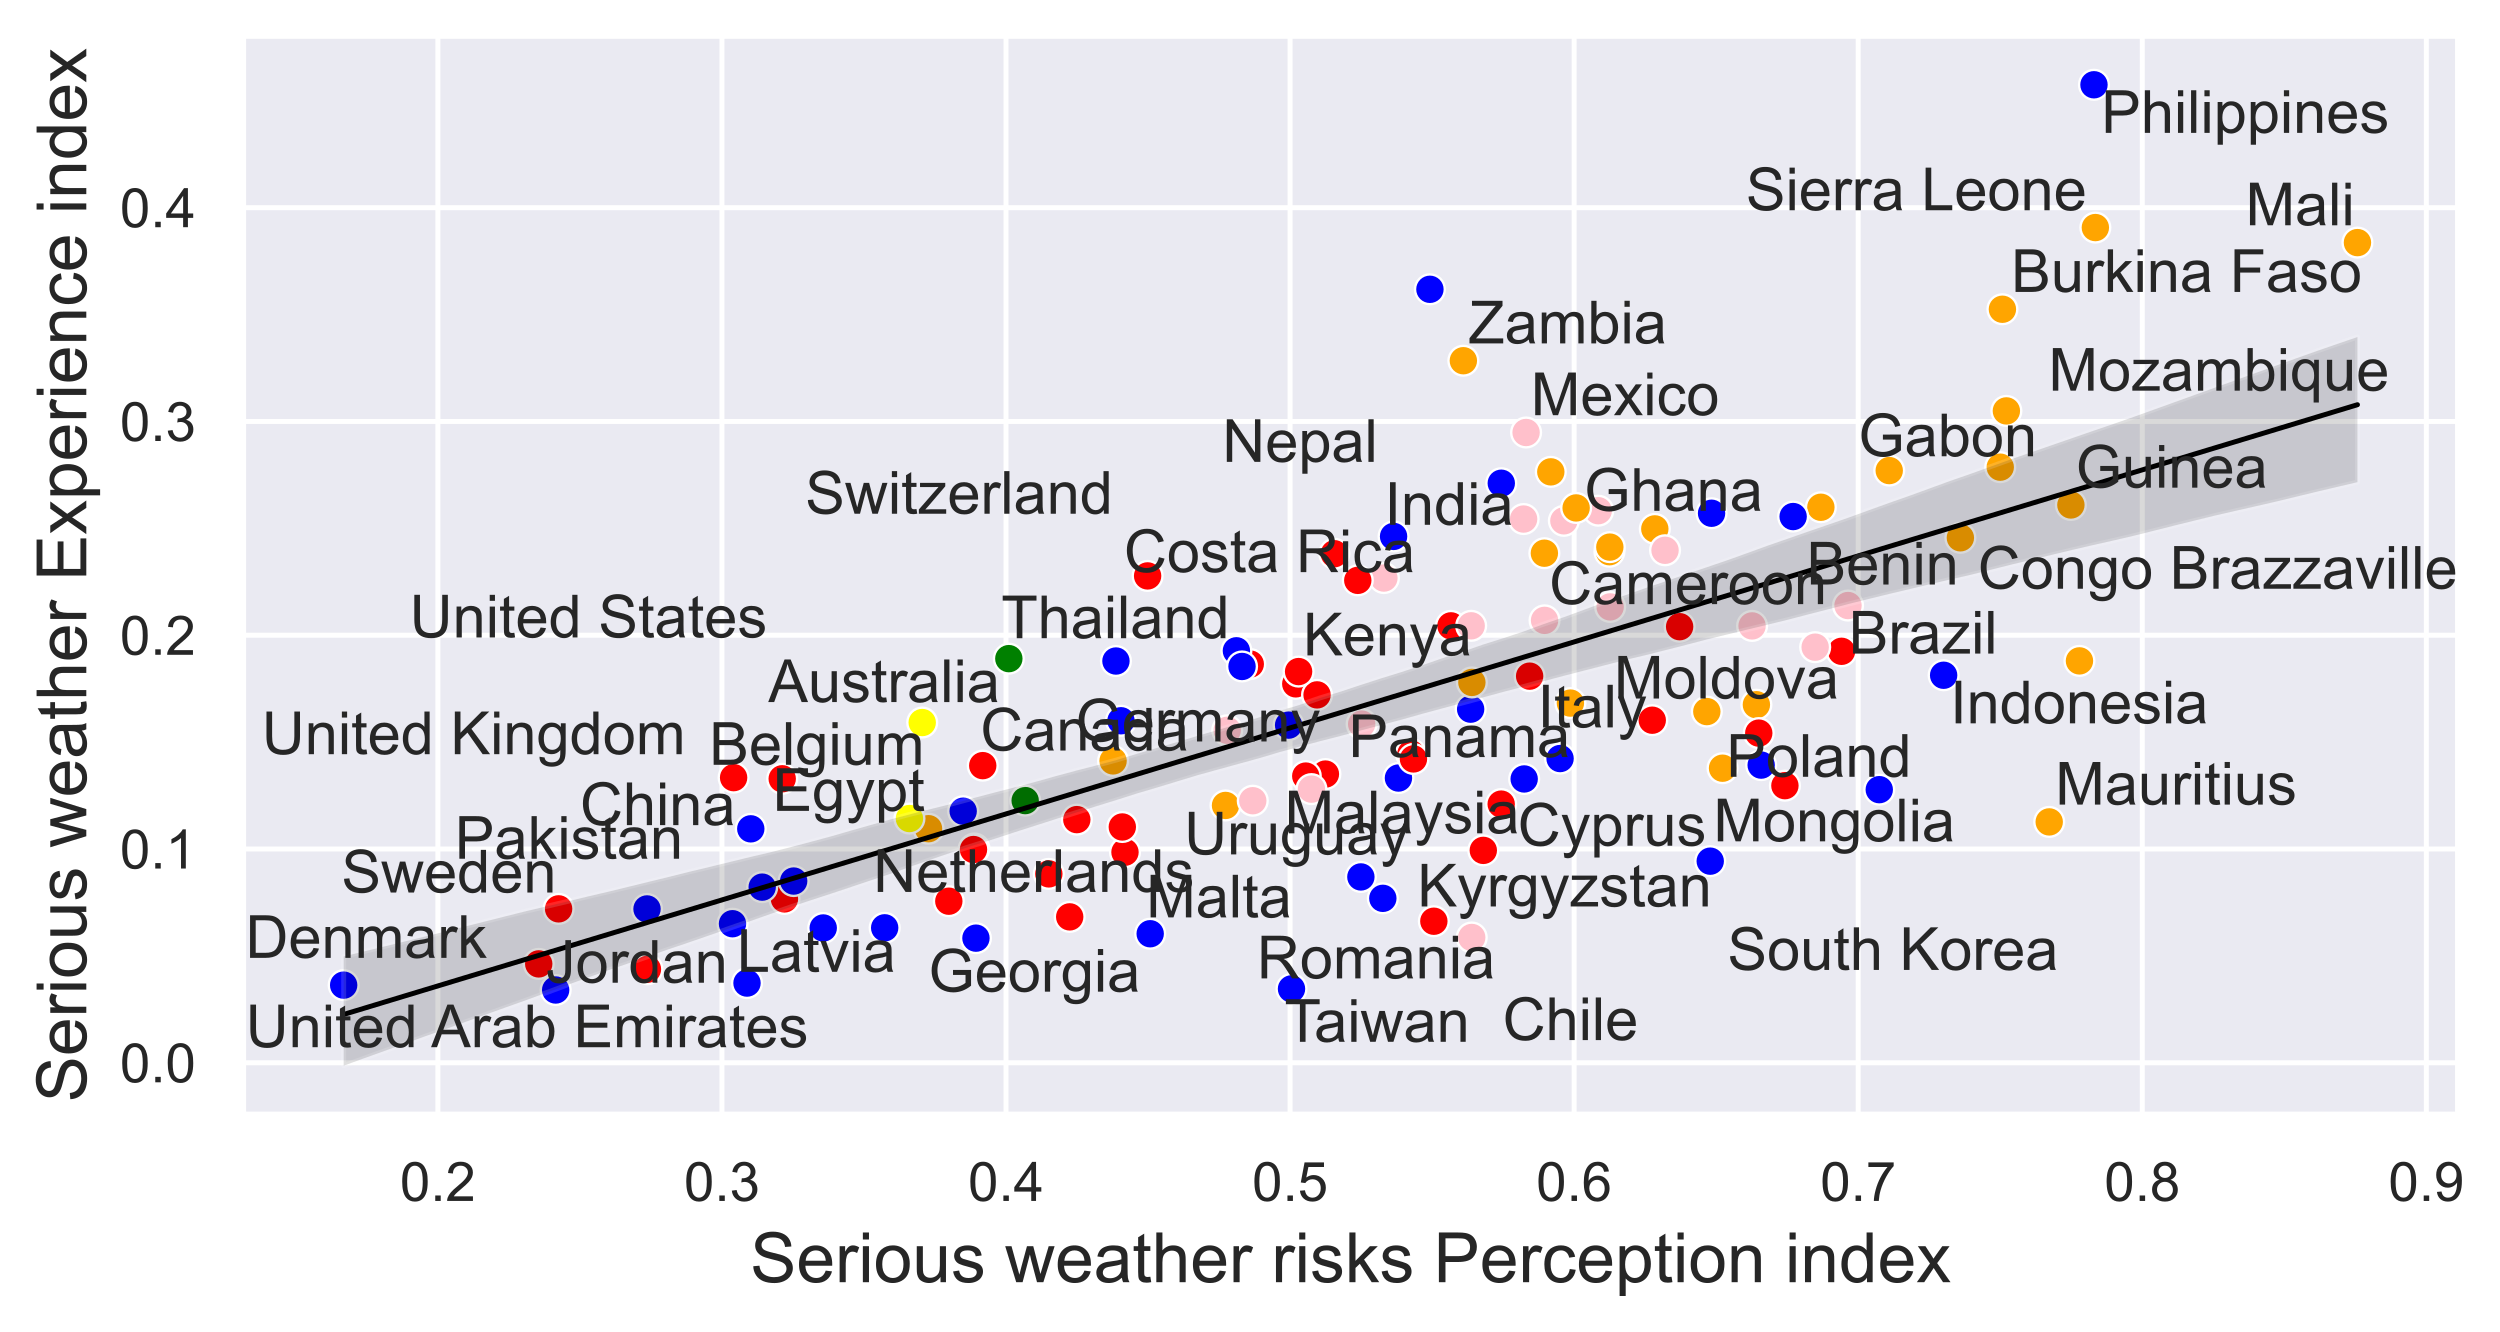 <?xml version="1.0" encoding="utf-8" standalone="no"?>
<!DOCTYPE svg PUBLIC "-//W3C//DTD SVG 1.1//EN"
  "http://www.w3.org/Graphics/SVG/1.1/DTD/svg11.dtd">
<!-- Created with matplotlib (https://matplotlib.org/) -->
<svg height="268.374pt" version="1.1" viewBox="0 0 503.799 268.374" width="503.799pt" xmlns="http://www.w3.org/2000/svg" xmlns:xlink="http://www.w3.org/1999/xlink">
 <defs>
  <style type="text/css">*{stroke-linecap:butt;stroke-linejoin:round;}</style>
 </defs>
 <g id="figure_1">
  <g id="patch_1">
   <path d="M 0 268.374 
L 503.799 268.374 
L 503.799 0 
L 0 0 
z
" style="fill:#ffffff;"/>
  </g>
  <g id="axes_1">
   <g id="patch_2">
    <path d="M 48.964 224.64 
L 495.364 224.64 
L 495.364 7.2 
L 48.964 7.2 
z
" style="fill:#eaeaf2;"/>
   </g>
   <g id="matplotlib.axis_1">
    <g id="xtick_1">
     <g id="line2d_1">
      <path clip-path="url(#pea0dab2096)" d="M 88.241 224.64 
L 88.241 7.2 
" style="fill:none;stroke:#ffffff;stroke-linecap:round;"/>
     </g>
     <g id="text_1">
      <!-- 0.2 -->
      <g style="fill:#262626;" transform="translate(80.596 242.014)scale(0.11 -0.11)">
       <defs>
        <path d="M 4.156 35.297 
Q 4.156 48 6.766 55.734 
Q 9.375 63.484 14.516 67.672 
Q 19.672 71.875 27.484 71.875 
Q 33.25 71.875 37.594 69.547 
Q 41.938 67.234 44.766 62.859 
Q 47.609 58.5 49.219 52.219 
Q 50.828 45.953 50.828 35.297 
Q 50.828 22.703 48.234 14.969 
Q 45.656 7.234 40.5 3 
Q 35.359 -1.219 27.484 -1.219 
Q 17.141 -1.219 11.234 6.203 
Q 4.156 15.141 4.156 35.297 
z
M 13.188 35.297 
Q 13.188 17.672 17.312 11.828 
Q 21.438 6 27.484 6 
Q 33.547 6 37.672 11.859 
Q 41.797 17.719 41.797 35.297 
Q 41.797 52.984 37.672 58.781 
Q 33.547 64.594 27.391 64.594 
Q 21.344 64.594 17.719 59.469 
Q 13.188 52.938 13.188 35.297 
z
" id="ArialMT-48"/>
        <path d="M 9.078 0 
L 9.078 10.016 
L 19.094 10.016 
L 19.094 0 
z
" id="ArialMT-46"/>
        <path d="M 50.344 8.453 
L 50.344 0 
L 3.031 0 
Q 2.938 3.172 4.047 6.109 
Q 5.859 10.938 9.828 15.625 
Q 13.812 20.312 21.344 26.469 
Q 33.016 36.031 37.109 41.625 
Q 41.219 47.219 41.219 52.203 
Q 41.219 57.422 37.469 61 
Q 33.734 64.594 27.734 64.594 
Q 21.391 64.594 17.578 60.781 
Q 13.766 56.984 13.719 50.25 
L 4.688 51.172 
Q 5.609 61.281 11.656 66.578 
Q 17.719 71.875 27.938 71.875 
Q 38.234 71.875 44.234 66.156 
Q 50.25 60.453 50.25 52 
Q 50.25 47.703 48.484 43.547 
Q 46.734 39.406 42.656 34.812 
Q 38.578 30.219 29.109 22.219 
Q 21.188 15.578 18.938 13.203 
Q 16.703 10.844 15.234 8.453 
z
" id="ArialMT-50"/>
       </defs>
       <use xlink:href="#ArialMT-48"/>
       <use x="55.615" xlink:href="#ArialMT-46"/>
       <use x="83.398" xlink:href="#ArialMT-50"/>
      </g>
     </g>
    </g>
    <g id="xtick_2">
     <g id="line2d_2">
      <path clip-path="url(#pea0dab2096)" d="M 145.486 224.64 
L 145.486 7.2 
" style="fill:none;stroke:#ffffff;stroke-linecap:round;"/>
     </g>
     <g id="text_2">
      <!-- 0.3 -->
      <g style="fill:#262626;" transform="translate(137.841 242.014)scale(0.11 -0.11)">
       <defs>
        <path d="M 4.203 18.891 
L 12.984 20.062 
Q 14.5 12.594 18.141 9.297 
Q 21.781 6 27 6 
Q 33.203 6 37.469 10.297 
Q 41.75 14.594 41.75 20.953 
Q 41.75 27 37.797 30.922 
Q 33.844 34.859 27.734 34.859 
Q 25.25 34.859 21.531 33.891 
L 22.516 41.609 
Q 23.391 41.5 23.922 41.5 
Q 29.547 41.5 34.031 44.422 
Q 38.531 47.359 38.531 53.469 
Q 38.531 58.297 35.25 61.469 
Q 31.984 64.656 26.812 64.656 
Q 21.688 64.656 18.266 61.422 
Q 14.844 58.203 13.875 51.766 
L 5.078 53.328 
Q 6.688 62.156 12.391 67.016 
Q 18.109 71.875 26.609 71.875 
Q 32.469 71.875 37.391 69.359 
Q 42.328 66.844 44.938 62.5 
Q 47.562 58.156 47.562 53.266 
Q 47.562 48.641 45.062 44.828 
Q 42.578 41.016 37.703 38.766 
Q 44.047 37.312 47.562 32.688 
Q 51.078 28.078 51.078 21.141 
Q 51.078 11.766 44.234 5.25 
Q 37.406 -1.266 26.953 -1.266 
Q 17.531 -1.266 11.297 4.344 
Q 5.078 9.969 4.203 18.891 
z
" id="ArialMT-51"/>
       </defs>
       <use xlink:href="#ArialMT-48"/>
       <use x="55.615" xlink:href="#ArialMT-46"/>
       <use x="83.398" xlink:href="#ArialMT-51"/>
      </g>
     </g>
    </g>
    <g id="xtick_3">
     <g id="line2d_3">
      <path clip-path="url(#pea0dab2096)" d="M 202.731 224.64 
L 202.731 7.2 
" style="fill:none;stroke:#ffffff;stroke-linecap:round;"/>
     </g>
     <g id="text_3">
      <!-- 0.4 -->
      <g style="fill:#262626;" transform="translate(195.086 242.014)scale(0.11 -0.11)">
       <defs>
        <path d="M 32.328 0 
L 32.328 17.141 
L 1.266 17.141 
L 1.266 25.203 
L 33.938 71.578 
L 41.109 71.578 
L 41.109 25.203 
L 50.781 25.203 
L 50.781 17.141 
L 41.109 17.141 
L 41.109 0 
z
M 32.328 25.203 
L 32.328 57.469 
L 9.906 25.203 
z
" id="ArialMT-52"/>
       </defs>
       <use xlink:href="#ArialMT-48"/>
       <use x="55.615" xlink:href="#ArialMT-46"/>
       <use x="83.398" xlink:href="#ArialMT-52"/>
      </g>
     </g>
    </g>
    <g id="xtick_4">
     <g id="line2d_4">
      <path clip-path="url(#pea0dab2096)" d="M 259.975 224.64 
L 259.975 7.2 
" style="fill:none;stroke:#ffffff;stroke-linecap:round;"/>
     </g>
     <g id="text_4">
      <!-- 0.5 -->
      <g style="fill:#262626;" transform="translate(252.33 242.014)scale(0.11 -0.11)">
       <defs>
        <path d="M 4.156 18.75 
L 13.375 19.531 
Q 14.406 12.797 18.141 9.391 
Q 21.875 6 27.156 6 
Q 33.5 6 37.891 10.781 
Q 42.281 15.578 42.281 23.484 
Q 42.281 31 38.062 35.344 
Q 33.844 39.703 27 39.703 
Q 22.75 39.703 19.328 37.766 
Q 15.922 35.844 13.969 32.766 
L 5.719 33.844 
L 12.641 70.609 
L 48.25 70.609 
L 48.25 62.203 
L 19.672 62.203 
L 15.828 42.969 
Q 22.266 47.469 29.344 47.469 
Q 38.719 47.469 45.156 40.969 
Q 51.609 34.469 51.609 24.266 
Q 51.609 14.547 45.953 7.469 
Q 39.062 -1.219 27.156 -1.219 
Q 17.391 -1.219 11.203 4.25 
Q 5.031 9.719 4.156 18.75 
z
" id="ArialMT-53"/>
       </defs>
       <use xlink:href="#ArialMT-48"/>
       <use x="55.615" xlink:href="#ArialMT-46"/>
       <use x="83.398" xlink:href="#ArialMT-53"/>
      </g>
     </g>
    </g>
    <g id="xtick_5">
     <g id="line2d_5">
      <path clip-path="url(#pea0dab2096)" d="M 317.22 224.64 
L 317.22 7.2 
" style="fill:none;stroke:#ffffff;stroke-linecap:round;"/>
     </g>
     <g id="text_5">
      <!-- 0.6 -->
      <g style="fill:#262626;" transform="translate(309.575 242.014)scale(0.11 -0.11)">
       <defs>
        <path d="M 49.75 54.047 
L 41.016 53.375 
Q 39.844 58.547 37.703 60.891 
Q 34.125 64.656 28.906 64.656 
Q 24.703 64.656 21.531 62.312 
Q 17.391 59.281 14.984 53.469 
Q 12.594 47.656 12.5 36.922 
Q 15.672 41.75 20.266 44.094 
Q 24.859 46.438 29.891 46.438 
Q 38.672 46.438 44.844 39.969 
Q 51.031 33.5 51.031 23.25 
Q 51.031 16.5 48.125 10.719 
Q 45.219 4.938 40.141 1.859 
Q 35.062 -1.219 28.609 -1.219 
Q 17.625 -1.219 10.688 6.859 
Q 3.766 14.938 3.766 33.5 
Q 3.766 54.25 11.422 63.672 
Q 18.109 71.875 29.438 71.875 
Q 37.891 71.875 43.281 67.141 
Q 48.688 62.406 49.75 54.047 
z
M 13.875 23.188 
Q 13.875 18.656 15.797 14.5 
Q 17.719 10.359 21.188 8.172 
Q 24.656 6 28.469 6 
Q 34.031 6 38.031 10.484 
Q 42.047 14.984 42.047 22.703 
Q 42.047 30.125 38.078 34.391 
Q 34.125 38.672 28.125 38.672 
Q 22.172 38.672 18.016 34.391 
Q 13.875 30.125 13.875 23.188 
z
" id="ArialMT-54"/>
       </defs>
       <use xlink:href="#ArialMT-48"/>
       <use x="55.615" xlink:href="#ArialMT-46"/>
       <use x="83.398" xlink:href="#ArialMT-54"/>
      </g>
     </g>
    </g>
    <g id="xtick_6">
     <g id="line2d_6">
      <path clip-path="url(#pea0dab2096)" d="M 374.465 224.64 
L 374.465 7.2 
" style="fill:none;stroke:#ffffff;stroke-linecap:round;"/>
     </g>
     <g id="text_6">
      <!-- 0.7 -->
      <g style="fill:#262626;" transform="translate(366.82 242.014)scale(0.11 -0.11)">
       <defs>
        <path d="M 4.734 62.203 
L 4.734 70.656 
L 51.078 70.656 
L 51.078 63.812 
Q 44.234 56.547 37.516 44.484 
Q 30.812 32.422 27.156 19.672 
Q 24.516 10.688 23.781 0 
L 14.75 0 
Q 14.891 8.453 18.062 20.406 
Q 21.234 32.375 27.172 43.484 
Q 33.109 54.594 39.797 62.203 
z
" id="ArialMT-55"/>
       </defs>
       <use xlink:href="#ArialMT-48"/>
       <use x="55.615" xlink:href="#ArialMT-46"/>
       <use x="83.398" xlink:href="#ArialMT-55"/>
      </g>
     </g>
    </g>
    <g id="xtick_7">
     <g id="line2d_7">
      <path clip-path="url(#pea0dab2096)" d="M 431.709 224.64 
L 431.709 7.2 
" style="fill:none;stroke:#ffffff;stroke-linecap:round;"/>
     </g>
     <g id="text_7">
      <!-- 0.8 -->
      <g style="fill:#262626;" transform="translate(424.064 242.014)scale(0.11 -0.11)">
       <defs>
        <path d="M 17.672 38.812 
Q 12.203 40.828 9.562 44.531 
Q 6.938 48.25 6.938 53.422 
Q 6.938 61.234 12.547 66.547 
Q 18.172 71.875 27.484 71.875 
Q 36.859 71.875 42.578 66.422 
Q 48.297 60.984 48.297 53.172 
Q 48.297 48.188 45.672 44.5 
Q 43.062 40.828 37.75 38.812 
Q 44.344 36.672 47.781 31.875 
Q 51.219 27.094 51.219 20.453 
Q 51.219 11.281 44.719 5.031 
Q 38.234 -1.219 27.641 -1.219 
Q 17.047 -1.219 10.547 5.047 
Q 4.047 11.328 4.047 20.703 
Q 4.047 27.688 7.594 32.391 
Q 11.141 37.109 17.672 38.812 
z
M 15.922 53.719 
Q 15.922 48.641 19.188 45.406 
Q 22.469 42.188 27.688 42.188 
Q 32.766 42.188 36.016 45.375 
Q 39.266 48.578 39.266 53.219 
Q 39.266 58.062 35.906 61.359 
Q 32.562 64.656 27.594 64.656 
Q 22.562 64.656 19.234 61.422 
Q 15.922 58.203 15.922 53.719 
z
M 13.094 20.656 
Q 13.094 16.891 14.875 13.375 
Q 16.656 9.859 20.172 7.922 
Q 23.688 6 27.734 6 
Q 34.031 6 38.125 10.047 
Q 42.234 14.109 42.234 20.359 
Q 42.234 26.703 38.016 30.859 
Q 33.797 35.016 27.438 35.016 
Q 21.234 35.016 17.156 30.906 
Q 13.094 26.812 13.094 20.656 
z
" id="ArialMT-56"/>
       </defs>
       <use xlink:href="#ArialMT-48"/>
       <use x="55.615" xlink:href="#ArialMT-46"/>
       <use x="83.398" xlink:href="#ArialMT-56"/>
      </g>
     </g>
    </g>
    <g id="xtick_8">
     <g id="line2d_8">
      <path clip-path="url(#pea0dab2096)" d="M 488.954 224.64 
L 488.954 7.2 
" style="fill:none;stroke:#ffffff;stroke-linecap:round;"/>
     </g>
     <g id="text_8">
      <!-- 0.9 -->
      <g style="fill:#262626;" transform="translate(481.309 242.014)scale(0.11 -0.11)">
       <defs>
        <path d="M 5.469 16.547 
L 13.922 17.328 
Q 14.984 11.375 18.016 8.688 
Q 21.047 6 25.781 6 
Q 29.828 6 32.875 7.859 
Q 35.938 9.719 37.891 12.812 
Q 39.844 15.922 41.156 21.188 
Q 42.484 26.469 42.484 31.938 
Q 42.484 32.516 42.438 33.688 
Q 39.797 29.5 35.234 26.875 
Q 30.672 24.266 25.344 24.266 
Q 16.453 24.266 10.297 30.703 
Q 4.156 37.156 4.156 47.703 
Q 4.156 58.594 10.578 65.234 
Q 17 71.875 26.656 71.875 
Q 33.641 71.875 39.422 68.109 
Q 45.219 64.359 48.219 57.391 
Q 51.219 50.438 51.219 37.25 
Q 51.219 23.531 48.234 15.406 
Q 45.266 7.281 39.375 3.031 
Q 33.5 -1.219 25.594 -1.219 
Q 17.188 -1.219 11.859 3.438 
Q 6.547 8.109 5.469 16.547 
z
M 41.453 48.141 
Q 41.453 55.719 37.422 60.156 
Q 33.406 64.594 27.734 64.594 
Q 21.875 64.594 17.531 59.812 
Q 13.188 55.031 13.188 47.406 
Q 13.188 40.578 17.312 36.297 
Q 21.438 32.031 27.484 32.031 
Q 33.594 32.031 37.516 36.297 
Q 41.453 40.578 41.453 48.141 
z
" id="ArialMT-57"/>
       </defs>
       <use xlink:href="#ArialMT-48"/>
       <use x="55.615" xlink:href="#ArialMT-46"/>
       <use x="83.398" xlink:href="#ArialMT-57"/>
      </g>
     </g>
    </g>
    <g id="text_9">
     <!-- Serious weather risks Perception index -->
     <g style="fill:#262626;" transform="translate(151.168 258.391)scale(0.14 -0.14)">
      <defs>
       <path d="M 4.5 23 
L 13.422 23.781 
Q 14.062 18.406 16.375 14.969 
Q 18.703 11.531 23.578 9.406 
Q 28.469 7.281 34.578 7.281 
Q 39.984 7.281 44.141 8.891 
Q 48.297 10.5 50.312 13.297 
Q 52.344 16.109 52.344 19.438 
Q 52.344 22.797 50.391 25.312 
Q 48.438 27.828 43.953 29.547 
Q 41.062 30.672 31.203 33.031 
Q 21.344 35.406 17.391 37.5 
Q 12.25 40.188 9.734 44.156 
Q 7.234 48.141 7.234 53.078 
Q 7.234 58.5 10.297 63.203 
Q 13.375 67.922 19.281 70.359 
Q 25.203 72.797 32.422 72.797 
Q 40.375 72.797 46.453 70.234 
Q 52.547 67.672 55.812 62.688 
Q 59.078 57.719 59.328 51.422 
L 50.25 50.734 
Q 49.516 57.516 45.281 60.984 
Q 41.062 64.453 32.812 64.453 
Q 24.219 64.453 20.281 61.297 
Q 16.359 58.156 16.359 53.719 
Q 16.359 49.859 19.141 47.359 
Q 21.875 44.875 33.422 42.266 
Q 44.969 39.656 49.266 37.703 
Q 55.516 34.812 58.484 30.391 
Q 61.469 25.984 61.469 20.219 
Q 61.469 14.5 58.203 9.438 
Q 54.938 4.391 48.797 1.578 
Q 42.672 -1.219 35.016 -1.219 
Q 25.297 -1.219 18.719 1.609 
Q 12.156 4.438 8.422 10.125 
Q 4.688 15.828 4.5 23 
z
" id="ArialMT-83"/>
       <path d="M 42.094 16.703 
L 51.172 15.578 
Q 49.031 7.625 43.219 3.219 
Q 37.406 -1.172 28.375 -1.172 
Q 17 -1.172 10.328 5.828 
Q 3.656 12.844 3.656 25.484 
Q 3.656 38.578 10.391 45.797 
Q 17.141 53.031 27.875 53.031 
Q 38.281 53.031 44.875 45.953 
Q 51.469 38.875 51.469 26.031 
Q 51.469 25.25 51.422 23.688 
L 12.75 23.688 
Q 13.234 15.141 17.578 10.594 
Q 21.922 6.062 28.422 6.062 
Q 33.25 6.062 36.672 8.594 
Q 40.094 11.141 42.094 16.703 
z
M 13.234 30.906 
L 42.188 30.906 
Q 41.609 37.453 38.875 40.719 
Q 34.672 45.797 27.984 45.797 
Q 21.922 45.797 17.797 41.75 
Q 13.672 37.703 13.234 30.906 
z
" id="ArialMT-101"/>
       <path d="M 6.5 0 
L 6.5 51.859 
L 14.406 51.859 
L 14.406 44 
Q 17.438 49.516 20 51.266 
Q 22.562 53.031 25.641 53.031 
Q 30.078 53.031 34.672 50.203 
L 31.641 42.047 
Q 28.422 43.953 25.203 43.953 
Q 22.312 43.953 20.016 42.219 
Q 17.719 40.484 16.75 37.406 
Q 15.281 32.719 15.281 27.156 
L 15.281 0 
z
" id="ArialMT-114"/>
       <path d="M 6.641 61.469 
L 6.641 71.578 
L 15.438 71.578 
L 15.438 61.469 
z
M 6.641 0 
L 6.641 51.859 
L 15.438 51.859 
L 15.438 0 
z
" id="ArialMT-105"/>
       <path d="M 3.328 25.922 
Q 3.328 40.328 11.328 47.266 
Q 18.016 53.031 27.641 53.031 
Q 38.328 53.031 45.109 46.016 
Q 51.906 39.016 51.906 26.656 
Q 51.906 16.656 48.906 10.906 
Q 45.906 5.172 40.156 2 
Q 34.422 -1.172 27.641 -1.172 
Q 16.75 -1.172 10.031 5.812 
Q 3.328 12.797 3.328 25.922 
z
M 12.359 25.922 
Q 12.359 15.969 16.703 11.016 
Q 21.047 6.062 27.641 6.062 
Q 34.188 6.062 38.531 11.031 
Q 42.875 16.016 42.875 26.219 
Q 42.875 35.844 38.5 40.797 
Q 34.125 45.75 27.641 45.75 
Q 21.047 45.75 16.703 40.812 
Q 12.359 35.891 12.359 25.922 
z
" id="ArialMT-111"/>
       <path d="M 40.578 0 
L 40.578 7.625 
Q 34.516 -1.172 24.125 -1.172 
Q 19.531 -1.172 15.547 0.578 
Q 11.578 2.344 9.641 5 
Q 7.719 7.672 6.938 11.531 
Q 6.391 14.109 6.391 19.734 
L 6.391 51.859 
L 15.188 51.859 
L 15.188 23.094 
Q 15.188 16.219 15.719 13.812 
Q 16.547 10.359 19.234 8.375 
Q 21.922 6.391 25.875 6.391 
Q 29.828 6.391 33.297 8.422 
Q 36.766 10.453 38.203 13.938 
Q 39.656 17.438 39.656 24.078 
L 39.656 51.859 
L 48.438 51.859 
L 48.438 0 
z
" id="ArialMT-117"/>
       <path d="M 3.078 15.484 
L 11.766 16.844 
Q 12.5 11.625 15.844 8.844 
Q 19.188 6.062 25.203 6.062 
Q 31.25 6.062 34.172 8.516 
Q 37.109 10.984 37.109 14.312 
Q 37.109 17.281 34.516 19 
Q 32.719 20.172 25.531 21.969 
Q 15.875 24.422 12.141 26.203 
Q 8.406 27.984 6.469 31.125 
Q 4.547 34.281 4.547 38.094 
Q 4.547 41.547 6.125 44.5 
Q 7.719 47.469 10.453 49.422 
Q 12.5 50.922 16.031 51.969 
Q 19.578 53.031 23.641 53.031 
Q 29.734 53.031 34.344 51.266 
Q 38.969 49.516 41.156 46.5 
Q 43.359 43.5 44.188 38.484 
L 35.594 37.312 
Q 35.016 41.312 32.203 43.547 
Q 29.391 45.797 24.266 45.797 
Q 18.219 45.797 15.625 43.797 
Q 13.031 41.797 13.031 39.109 
Q 13.031 37.406 14.109 36.031 
Q 15.188 34.625 17.484 33.688 
Q 18.797 33.203 25.25 31.453 
Q 34.578 28.953 38.25 27.359 
Q 41.938 25.781 44.031 22.75 
Q 46.141 19.734 46.141 15.234 
Q 46.141 10.844 43.578 6.953 
Q 41.016 3.078 36.172 0.953 
Q 31.344 -1.172 25.25 -1.172 
Q 15.141 -1.172 9.844 3.031 
Q 4.547 7.234 3.078 15.484 
z
" id="ArialMT-115"/>
       <path id="ArialMT-32"/>
       <path d="M 16.156 0 
L 0.297 51.859 
L 9.375 51.859 
L 17.625 21.922 
L 20.703 10.797 
Q 20.906 11.625 23.391 21.484 
L 31.641 51.859 
L 40.672 51.859 
L 48.438 21.781 
L 51.031 11.859 
L 54 21.875 
L 62.891 51.859 
L 71.438 51.859 
L 55.219 0 
L 46.094 0 
L 37.844 31.062 
L 35.844 39.891 
L 25.344 0 
z
" id="ArialMT-119"/>
       <path d="M 40.438 6.391 
Q 35.547 2.25 31.031 0.531 
Q 26.516 -1.172 21.344 -1.172 
Q 12.797 -1.172 8.203 3 
Q 3.609 7.172 3.609 13.672 
Q 3.609 17.484 5.344 20.625 
Q 7.078 23.781 9.891 25.688 
Q 12.703 27.594 16.219 28.562 
Q 18.797 29.25 24.031 29.891 
Q 34.672 31.156 39.703 32.906 
Q 39.75 34.719 39.75 35.203 
Q 39.75 40.578 37.25 42.781 
Q 33.891 45.75 27.25 45.75 
Q 21.047 45.75 18.094 43.578 
Q 15.141 41.406 13.719 35.891 
L 5.125 37.062 
Q 6.297 42.578 8.984 45.969 
Q 11.672 49.359 16.75 51.188 
Q 21.828 53.031 28.516 53.031 
Q 35.156 53.031 39.297 51.469 
Q 43.453 49.906 45.406 47.531 
Q 47.359 45.172 48.141 41.547 
Q 48.578 39.312 48.578 33.453 
L 48.578 21.734 
Q 48.578 9.469 49.141 6.219 
Q 49.703 2.984 51.375 0 
L 42.188 0 
Q 40.828 2.734 40.438 6.391 
z
M 39.703 26.031 
Q 34.906 24.078 25.344 22.703 
Q 19.922 21.922 17.672 20.938 
Q 15.438 19.969 14.203 18.094 
Q 12.984 16.219 12.984 13.922 
Q 12.984 10.406 15.641 8.062 
Q 18.312 5.719 23.438 5.719 
Q 28.516 5.719 32.469 7.938 
Q 36.422 10.156 38.281 14.016 
Q 39.703 17 39.703 22.797 
z
" id="ArialMT-97"/>
       <path d="M 25.781 7.859 
L 27.047 0.094 
Q 23.344 -0.688 20.406 -0.688 
Q 15.625 -0.688 12.984 0.828 
Q 10.359 2.344 9.281 4.812 
Q 8.203 7.281 8.203 15.188 
L 8.203 45.016 
L 1.766 45.016 
L 1.766 51.859 
L 8.203 51.859 
L 8.203 64.703 
L 16.938 69.969 
L 16.938 51.859 
L 25.781 51.859 
L 25.781 45.016 
L 16.938 45.016 
L 16.938 14.703 
Q 16.938 10.938 17.406 9.859 
Q 17.875 8.797 18.922 8.156 
Q 19.969 7.516 21.922 7.516 
Q 23.391 7.516 25.781 7.859 
z
" id="ArialMT-116"/>
       <path d="M 6.594 0 
L 6.594 71.578 
L 15.375 71.578 
L 15.375 45.906 
Q 21.531 53.031 30.906 53.031 
Q 36.672 53.031 40.922 50.75 
Q 45.172 48.484 47 44.484 
Q 48.828 40.484 48.828 32.859 
L 48.828 0 
L 40.047 0 
L 40.047 32.859 
Q 40.047 39.453 37.188 42.453 
Q 34.328 45.453 29.109 45.453 
Q 25.203 45.453 21.75 43.422 
Q 18.312 41.406 16.844 37.938 
Q 15.375 34.469 15.375 28.375 
L 15.375 0 
z
" id="ArialMT-104"/>
       <path d="M 6.641 0 
L 6.641 71.578 
L 15.438 71.578 
L 15.438 30.766 
L 36.234 51.859 
L 47.609 51.859 
L 27.781 32.625 
L 49.609 0 
L 38.766 0 
L 21.625 26.516 
L 15.438 20.562 
L 15.438 0 
z
" id="ArialMT-107"/>
       <path d="M 7.719 0 
L 7.719 71.578 
L 34.719 71.578 
Q 41.844 71.578 45.609 70.906 
Q 50.875 70.016 54.438 67.547 
Q 58.016 65.094 60.188 60.641 
Q 62.359 56.203 62.359 50.875 
Q 62.359 41.75 56.547 35.422 
Q 50.734 29.109 35.547 29.109 
L 17.188 29.109 
L 17.188 0 
z
M 17.188 37.547 
L 35.688 37.547 
Q 44.875 37.547 48.734 40.969 
Q 52.594 44.391 52.594 50.594 
Q 52.594 55.078 50.312 58.266 
Q 48.047 61.469 44.344 62.5 
Q 41.938 63.141 35.5 63.141 
L 17.188 63.141 
z
" id="ArialMT-80"/>
       <path d="M 40.438 19 
L 49.078 17.875 
Q 47.656 8.938 41.812 3.875 
Q 35.984 -1.172 27.484 -1.172 
Q 16.844 -1.172 10.375 5.781 
Q 3.906 12.75 3.906 25.734 
Q 3.906 34.125 6.688 40.422 
Q 9.469 46.734 15.156 49.875 
Q 20.844 53.031 27.547 53.031 
Q 35.984 53.031 41.359 48.75 
Q 46.734 44.484 48.25 36.625 
L 39.703 35.297 
Q 38.484 40.531 35.375 43.156 
Q 32.281 45.797 27.875 45.797 
Q 21.234 45.797 17.078 41.031 
Q 12.938 36.281 12.938 25.984 
Q 12.938 15.531 16.938 10.797 
Q 20.953 6.062 27.391 6.062 
Q 32.562 6.062 36.031 9.234 
Q 39.5 12.406 40.438 19 
z
" id="ArialMT-99"/>
       <path d="M 6.594 -19.875 
L 6.594 51.859 
L 14.594 51.859 
L 14.594 45.125 
Q 17.438 49.078 21 51.047 
Q 24.562 53.031 29.641 53.031 
Q 36.281 53.031 41.359 49.609 
Q 46.438 46.188 49.016 39.953 
Q 51.609 33.734 51.609 26.312 
Q 51.609 18.359 48.75 11.984 
Q 45.906 5.609 40.453 2.219 
Q 35.016 -1.172 29 -1.172 
Q 24.609 -1.172 21.109 0.688 
Q 17.625 2.547 15.375 5.375 
L 15.375 -19.875 
z
M 14.547 25.641 
Q 14.547 15.625 18.594 10.844 
Q 22.656 6.062 28.422 6.062 
Q 34.281 6.062 38.453 11.016 
Q 42.625 15.969 42.625 26.375 
Q 42.625 36.281 38.547 41.203 
Q 34.469 46.141 28.812 46.141 
Q 23.188 46.141 18.859 40.891 
Q 14.547 35.641 14.547 25.641 
z
" id="ArialMT-112"/>
       <path d="M 6.594 0 
L 6.594 51.859 
L 14.5 51.859 
L 14.5 44.484 
Q 20.219 53.031 31 53.031 
Q 35.688 53.031 39.625 51.344 
Q 43.562 49.656 45.516 46.922 
Q 47.469 44.188 48.25 40.438 
Q 48.734 37.984 48.734 31.891 
L 48.734 0 
L 39.938 0 
L 39.938 31.547 
Q 39.938 36.922 38.906 39.578 
Q 37.891 42.234 35.281 43.812 
Q 32.672 45.406 29.156 45.406 
Q 23.531 45.406 19.453 41.844 
Q 15.375 38.281 15.375 28.328 
L 15.375 0 
z
" id="ArialMT-110"/>
       <path d="M 40.234 0 
L 40.234 6.547 
Q 35.297 -1.172 25.734 -1.172 
Q 19.531 -1.172 14.328 2.25 
Q 9.125 5.672 6.266 11.797 
Q 3.422 17.922 3.422 25.875 
Q 3.422 33.641 6 39.969 
Q 8.594 46.297 13.766 49.656 
Q 18.953 53.031 25.344 53.031 
Q 30.031 53.031 33.688 51.047 
Q 37.359 49.078 39.656 45.906 
L 39.656 71.578 
L 48.391 71.578 
L 48.391 0 
z
M 12.453 25.875 
Q 12.453 15.922 16.641 10.984 
Q 20.844 6.062 26.562 6.062 
Q 32.328 6.062 36.344 10.766 
Q 40.375 15.484 40.375 25.141 
Q 40.375 35.797 36.266 40.766 
Q 32.172 45.75 26.172 45.75 
Q 20.312 45.75 16.375 40.969 
Q 12.453 36.188 12.453 25.875 
z
" id="ArialMT-100"/>
       <path d="M 0.734 0 
L 19.672 26.953 
L 2.156 51.859 
L 13.141 51.859 
L 21.094 39.703 
Q 23.344 36.234 24.703 33.891 
Q 26.859 37.109 28.656 39.594 
L 37.406 51.859 
L 47.906 51.859 
L 29.984 27.438 
L 49.266 0 
L 38.484 0 
L 27.828 16.109 
L 25 20.453 
L 11.375 0 
z
" id="ArialMT-120"/>
      </defs>
      <use xlink:href="#ArialMT-83"/>
      <use x="66.699" xlink:href="#ArialMT-101"/>
      <use x="122.314" xlink:href="#ArialMT-114"/>
      <use x="155.615" xlink:href="#ArialMT-105"/>
      <use x="177.832" xlink:href="#ArialMT-111"/>
      <use x="233.447" xlink:href="#ArialMT-117"/>
      <use x="289.062" xlink:href="#ArialMT-115"/>
      <use x="339.062" xlink:href="#ArialMT-32"/>
      <use x="366.846" xlink:href="#ArialMT-119"/>
      <use x="439.062" xlink:href="#ArialMT-101"/>
      <use x="494.678" xlink:href="#ArialMT-97"/>
      <use x="550.293" xlink:href="#ArialMT-116"/>
      <use x="578.076" xlink:href="#ArialMT-104"/>
      <use x="633.691" xlink:href="#ArialMT-101"/>
      <use x="689.307" xlink:href="#ArialMT-114"/>
      <use x="722.607" xlink:href="#ArialMT-32"/>
      <use x="750.391" xlink:href="#ArialMT-114"/>
      <use x="783.691" xlink:href="#ArialMT-105"/>
      <use x="805.908" xlink:href="#ArialMT-115"/>
      <use x="855.908" xlink:href="#ArialMT-107"/>
      <use x="905.908" xlink:href="#ArialMT-115"/>
      <use x="955.908" xlink:href="#ArialMT-32"/>
      <use x="983.691" xlink:href="#ArialMT-80"/>
      <use x="1050.391" xlink:href="#ArialMT-101"/>
      <use x="1106.006" xlink:href="#ArialMT-114"/>
      <use x="1139.307" xlink:href="#ArialMT-99"/>
      <use x="1189.307" xlink:href="#ArialMT-101"/>
      <use x="1244.922" xlink:href="#ArialMT-112"/>
      <use x="1300.537" xlink:href="#ArialMT-116"/>
      <use x="1328.32" xlink:href="#ArialMT-105"/>
      <use x="1350.537" xlink:href="#ArialMT-111"/>
      <use x="1406.152" xlink:href="#ArialMT-110"/>
      <use x="1461.768" xlink:href="#ArialMT-32"/>
      <use x="1489.551" xlink:href="#ArialMT-105"/>
      <use x="1511.768" xlink:href="#ArialMT-110"/>
      <use x="1567.383" xlink:href="#ArialMT-100"/>
      <use x="1622.998" xlink:href="#ArialMT-101"/>
      <use x="1678.613" xlink:href="#ArialMT-120"/>
     </g>
    </g>
   </g>
   <g id="matplotlib.axis_2">
    <g id="ytick_1">
     <g id="line2d_9">
      <path clip-path="url(#pea0dab2096)" d="M 48.964 214.17 
L 495.364 214.17 
" style="fill:none;stroke:#ffffff;stroke-linecap:round;"/>
     </g>
     <g id="text_10">
      <!-- 0.0 -->
      <g style="fill:#262626;" transform="translate(24.174 218.107)scale(0.11 -0.11)">
       <use xlink:href="#ArialMT-48"/>
       <use x="55.615" xlink:href="#ArialMT-46"/>
       <use x="83.398" xlink:href="#ArialMT-48"/>
      </g>
     </g>
    </g>
    <g id="ytick_2">
     <g id="line2d_10">
      <path clip-path="url(#pea0dab2096)" d="M 48.964 171.091 
L 495.364 171.091 
" style="fill:none;stroke:#ffffff;stroke-linecap:round;"/>
     </g>
     <g id="text_11">
      <!-- 0.1 -->
      <g style="fill:#262626;" transform="translate(24.174 175.028)scale(0.11 -0.11)">
       <defs>
        <path d="M 37.25 0 
L 28.469 0 
L 28.469 56 
Q 25.297 52.984 20.141 49.953 
Q 14.984 46.922 10.891 45.406 
L 10.891 53.906 
Q 18.266 57.375 23.781 62.297 
Q 29.297 67.234 31.594 71.875 
L 37.25 71.875 
z
" id="ArialMT-49"/>
       </defs>
       <use xlink:href="#ArialMT-48"/>
       <use x="55.615" xlink:href="#ArialMT-46"/>
       <use x="83.398" xlink:href="#ArialMT-49"/>
      </g>
     </g>
    </g>
    <g id="ytick_3">
     <g id="line2d_11">
      <path clip-path="url(#pea0dab2096)" d="M 48.964 128.012 
L 495.364 128.012 
" style="fill:none;stroke:#ffffff;stroke-linecap:round;"/>
     </g>
     <g id="text_12">
      <!-- 0.2 -->
      <g style="fill:#262626;" transform="translate(24.174 131.949)scale(0.11 -0.11)">
       <use xlink:href="#ArialMT-48"/>
       <use x="55.615" xlink:href="#ArialMT-46"/>
       <use x="83.398" xlink:href="#ArialMT-50"/>
      </g>
     </g>
    </g>
    <g id="ytick_4">
     <g id="line2d_12">
      <path clip-path="url(#pea0dab2096)" d="M 48.964 84.933 
L 495.364 84.933 
" style="fill:none;stroke:#ffffff;stroke-linecap:round;"/>
     </g>
     <g id="text_13">
      <!-- 0.3 -->
      <g style="fill:#262626;" transform="translate(24.174 88.87)scale(0.11 -0.11)">
       <use xlink:href="#ArialMT-48"/>
       <use x="55.615" xlink:href="#ArialMT-46"/>
       <use x="83.398" xlink:href="#ArialMT-51"/>
      </g>
     </g>
    </g>
    <g id="ytick_5">
     <g id="line2d_13">
      <path clip-path="url(#pea0dab2096)" d="M 48.964 41.854 
L 495.364 41.854 
" style="fill:none;stroke:#ffffff;stroke-linecap:round;"/>
     </g>
     <g id="text_14">
      <!-- 0.4 -->
      <g style="fill:#262626;" transform="translate(24.174 45.791)scale(0.11 -0.11)">
       <use xlink:href="#ArialMT-48"/>
       <use x="55.615" xlink:href="#ArialMT-46"/>
       <use x="83.398" xlink:href="#ArialMT-52"/>
      </g>
     </g>
    </g>
    <g id="text_15">
     <!-- Serious weather Experience index -->
     <g style="fill:#262626;" transform="translate(17.392 222.141)rotate(-90)scale(0.14 -0.14)">
      <defs>
       <path d="M 7.906 0 
L 7.906 71.578 
L 59.672 71.578 
L 59.672 63.141 
L 17.391 63.141 
L 17.391 41.219 
L 56.984 41.219 
L 56.984 32.812 
L 17.391 32.812 
L 17.391 8.453 
L 61.328 8.453 
L 61.328 0 
z
" id="ArialMT-69"/>
      </defs>
      <use xlink:href="#ArialMT-83"/>
      <use x="66.699" xlink:href="#ArialMT-101"/>
      <use x="122.314" xlink:href="#ArialMT-114"/>
      <use x="155.615" xlink:href="#ArialMT-105"/>
      <use x="177.832" xlink:href="#ArialMT-111"/>
      <use x="233.447" xlink:href="#ArialMT-117"/>
      <use x="289.062" xlink:href="#ArialMT-115"/>
      <use x="339.062" xlink:href="#ArialMT-32"/>
      <use x="366.846" xlink:href="#ArialMT-119"/>
      <use x="439.062" xlink:href="#ArialMT-101"/>
      <use x="494.678" xlink:href="#ArialMT-97"/>
      <use x="550.293" xlink:href="#ArialMT-116"/>
      <use x="578.076" xlink:href="#ArialMT-104"/>
      <use x="633.691" xlink:href="#ArialMT-101"/>
      <use x="689.307" xlink:href="#ArialMT-114"/>
      <use x="722.607" xlink:href="#ArialMT-32"/>
      <use x="750.391" xlink:href="#ArialMT-69"/>
      <use x="817.09" xlink:href="#ArialMT-120"/>
      <use x="867.09" xlink:href="#ArialMT-112"/>
      <use x="922.705" xlink:href="#ArialMT-101"/>
      <use x="978.32" xlink:href="#ArialMT-114"/>
      <use x="1011.621" xlink:href="#ArialMT-105"/>
      <use x="1033.838" xlink:href="#ArialMT-101"/>
      <use x="1089.453" xlink:href="#ArialMT-110"/>
      <use x="1145.068" xlink:href="#ArialMT-99"/>
      <use x="1195.068" xlink:href="#ArialMT-101"/>
      <use x="1250.684" xlink:href="#ArialMT-32"/>
      <use x="1278.467" xlink:href="#ArialMT-105"/>
      <use x="1300.684" xlink:href="#ArialMT-110"/>
      <use x="1356.299" xlink:href="#ArialMT-100"/>
      <use x="1411.914" xlink:href="#ArialMT-101"/>
      <use x="1467.529" xlink:href="#ArialMT-120"/>
     </g>
    </g>
   </g>
   <g id="PathCollection_1">
    <defs>
     <path d="M 0 3 
C 0.796 3 1.559 2.684 2.121 2.121 
C 2.684 1.559 3 0.796 3 -0 
C 3 -0.796 2.684 -1.559 2.121 -2.121 
C 1.559 -2.684 0.796 -3 0 -3 
C -0.796 -3 -1.559 -2.684 -2.121 -2.121 
C -2.684 -1.559 -3 -0.796 -3 0 
C -3 0.796 -2.684 1.559 -2.121 2.121 
C -1.559 2.684 -0.796 3 0 3 
z
" id="C0_0_4700fdd990"/>
    </defs>
    <g clip-path="url(#pea0dab2096)">
     <use style="fill:#0000ff;stroke:#ffffff;stroke-width:0.48;" x="288.157" xlink:href="#C0_0_4700fdd990" y="58.301"/>
    </g>
    <g clip-path="url(#pea0dab2096)">
     <use style="fill:#ff0000;stroke:#ffffff;stroke-width:0.48;" x="211.361" xlink:href="#C0_0_4700fdd990" y="176.108"/>
    </g>
    <g clip-path="url(#pea0dab2096)">
     <use style="fill:#ffa500;stroke:#ffffff;stroke-width:0.48;" x="246.965" xlink:href="#C0_0_4700fdd990" y="162.312"/>
    </g>
    <g clip-path="url(#pea0dab2096)">
     <use style="fill:#ffc0cb;stroke:#ffffff;stroke-width:0.48;" x="278.885" xlink:href="#C0_0_4700fdd990" y="116.488"/>
    </g>
    <g clip-path="url(#pea0dab2096)">
     <use style="fill:#0000ff;stroke:#ffffff;stroke-width:0.48;" x="178.28" xlink:href="#C0_0_4700fdd990" y="186.975"/>
    </g>
    <g clip-path="url(#pea0dab2096)">
     <use style="fill:#ffff00;stroke:#ffffff;stroke-width:0.48;" x="185.844" xlink:href="#C0_0_4700fdd990" y="145.606"/>
    </g>
    <g clip-path="url(#pea0dab2096)">
     <use style="fill:#ff0000;stroke:#ffffff;stroke-width:0.48;" x="268.893" xlink:href="#C0_0_4700fdd990" y="111.585"/>
    </g>
    <g clip-path="url(#pea0dab2096)">
     <use style="fill:#0000ff;stroke:#ffffff;stroke-width:0.48;" x="344.912" xlink:href="#C0_0_4700fdd990" y="103.431"/>
    </g>
    <g clip-path="url(#pea0dab2096)">
     <use style="fill:#ff0000;stroke:#ffffff;stroke-width:0.48;" x="198.042" xlink:href="#C0_0_4700fdd990" y="154.29"/>
    </g>
    <g clip-path="url(#pea0dab2096)">
     <use style="fill:#ffa500;stroke:#ffffff;stroke-width:0.48;" x="366.942" xlink:href="#C0_0_4700fdd990" y="102.221"/>
    </g>
    <g clip-path="url(#pea0dab2096)">
     <use style="fill:#ffc0cb;stroke:#ffffff;stroke-width:0.48;" x="353.077" xlink:href="#C0_0_4700fdd990" y="126.132"/>
    </g>
    <g clip-path="url(#pea0dab2096)">
     <use style="fill:#ff0000;stroke:#ffffff;stroke-width:0.48;" x="292.395" xlink:href="#C0_0_4700fdd990" y="126.124"/>
    </g>
    <g clip-path="url(#pea0dab2096)">
     <use style="fill:#ffc0cb;stroke:#ffffff;stroke-width:0.48;" x="372.41" xlink:href="#C0_0_4700fdd990" y="122.026"/>
    </g>
    <g clip-path="url(#pea0dab2096)">
     <use style="fill:#ff0000;stroke:#ffffff;stroke-width:0.48;" x="267.095" xlink:href="#C0_0_4700fdd990" y="155.99"/>
    </g>
    <g clip-path="url(#pea0dab2096)">
     <use style="fill:#ffa500;stroke:#ffffff;stroke-width:0.48;" x="403.526" xlink:href="#C0_0_4700fdd990" y="62.32"/>
    </g>
    <g clip-path="url(#pea0dab2096)">
     <use style="fill:#0000ff;stroke:#ffffff;stroke-width:0.48;" x="361.352" xlink:href="#C0_0_4700fdd990" y="104.094"/>
    </g>
    <g clip-path="url(#pea0dab2096)">
     <use style="fill:#ffa500;stroke:#ffffff;stroke-width:0.48;" x="311.222" xlink:href="#C0_0_4700fdd990" y="111.482"/>
    </g>
    <g clip-path="url(#pea0dab2096)">
     <use style="fill:#008000;stroke:#ffffff;stroke-width:0.48;" x="206.593" xlink:href="#C0_0_4700fdd990" y="161.335"/>
    </g>
    <g clip-path="url(#pea0dab2096)">
     <use style="fill:#ffc0cb;stroke:#ffffff;stroke-width:0.48;" x="296.582" xlink:href="#C0_0_4700fdd990" y="188.918"/>
    </g>
    <g clip-path="url(#pea0dab2096)">
     <use style="fill:#0000ff;stroke:#ffffff;stroke-width:0.48;" x="151.297" xlink:href="#C0_0_4700fdd990" y="167.027"/>
    </g>
    <g clip-path="url(#pea0dab2096)">
     <use style="fill:#ffc0cb;stroke:#ffffff;stroke-width:0.48;" x="322.072" xlink:href="#C0_0_4700fdd990" y="102.915"/>
    </g>
    <g clip-path="url(#pea0dab2096)">
     <use style="fill:#ffa500;stroke:#ffffff;stroke-width:0.48;" x="395.054" xlink:href="#C0_0_4700fdd990" y="108.378"/>
    </g>
    <g clip-path="url(#pea0dab2096)">
     <use style="fill:#ffc0cb;stroke:#ffffff;stroke-width:0.48;" x="311.261" xlink:href="#C0_0_4700fdd990" y="125.015"/>
    </g>
    <g clip-path="url(#pea0dab2096)">
     <use style="fill:#ff0000;stroke:#ffffff;stroke-width:0.48;" x="261.125" xlink:href="#C0_0_4700fdd990" y="137.813"/>
    </g>
    <g clip-path="url(#pea0dab2096)">
     <use style="fill:#ff0000;stroke:#ffffff;stroke-width:0.48;" x="298.915" xlink:href="#C0_0_4700fdd990" y="171.369"/>
    </g>
    <g clip-path="url(#pea0dab2096)">
     <use style="fill:#ff0000;stroke:#ffffff;stroke-width:0.48;" x="108.563" xlink:href="#C0_0_4700fdd990" y="194.246"/>
    </g>
    <g clip-path="url(#pea0dab2096)">
     <use style="fill:#ffc0cb;stroke:#ffffff;stroke-width:0.48;" x="307.038" xlink:href="#C0_0_4700fdd990" y="104.597"/>
    </g>
    <g clip-path="url(#pea0dab2096)">
     <use style="fill:#ffc0cb;stroke:#ffffff;stroke-width:0.48;" x="324.477" xlink:href="#C0_0_4700fdd990" y="122.304"/>
    </g>
    <g clip-path="url(#pea0dab2096)">
     <use style="fill:#ffa500;stroke:#ffffff;stroke-width:0.48;" x="187.113" xlink:href="#C0_0_4700fdd990" y="166.999"/>
    </g>
    <g clip-path="url(#pea0dab2096)">
     <use style="fill:#ffc0cb;stroke:#ffffff;stroke-width:0.48;" x="252.459" xlink:href="#C0_0_4700fdd990" y="161.36"/>
    </g>
    <g clip-path="url(#pea0dab2096)">
     <use style="fill:#ff0000;stroke:#ffffff;stroke-width:0.48;" x="158.08" xlink:href="#C0_0_4700fdd990" y="181.149"/>
    </g>
    <g clip-path="url(#pea0dab2096)">
     <use style="fill:#ff0000;stroke:#ffffff;stroke-width:0.48;" x="157.631" xlink:href="#C0_0_4700fdd990" y="156.939"/>
    </g>
    <g clip-path="url(#pea0dab2096)">
     <use style="fill:#ff0000;stroke:#ffffff;stroke-width:0.48;" x="251.953" xlink:href="#C0_0_4700fdd990" y="133.828"/>
    </g>
    <g clip-path="url(#pea0dab2096)">
     <use style="fill:#ffa500;stroke:#ffffff;stroke-width:0.48;" x="380.717" xlink:href="#C0_0_4700fdd990" y="94.83"/>
    </g>
    <g clip-path="url(#pea0dab2096)">
     <use style="fill:#0000ff;stroke:#ffffff;stroke-width:0.48;" x="231.785" xlink:href="#C0_0_4700fdd990" y="188.167"/>
    </g>
    <g clip-path="url(#pea0dab2096)">
     <use style="fill:#ff0000;stroke:#ffffff;stroke-width:0.48;" x="265.414" xlink:href="#C0_0_4700fdd990" y="140.034"/>
    </g>
    <g clip-path="url(#pea0dab2096)">
     <use style="fill:#ffa500;stroke:#ffffff;stroke-width:0.48;" x="333.477" xlink:href="#C0_0_4700fdd990" y="106.581"/>
    </g>
    <g clip-path="url(#pea0dab2096)">
     <use style="fill:#ff0000;stroke:#ffffff;stroke-width:0.48;" x="338.479" xlink:href="#C0_0_4700fdd990" y="126.289"/>
    </g>
    <g clip-path="url(#pea0dab2096)">
     <use style="fill:#ffa500;stroke:#ffffff;stroke-width:0.48;" x="417.325" xlink:href="#C0_0_4700fdd990" y="101.761"/>
    </g>
    <g clip-path="url(#pea0dab2096)">
     <use style="fill:#ffc0cb;stroke:#ffffff;stroke-width:0.48;" x="315.151" xlink:href="#C0_0_4700fdd990" y="104.956"/>
    </g>
    <g clip-path="url(#pea0dab2096)">
     <use style="fill:#0000ff;stroke:#ffffff;stroke-width:0.48;" x="165.898" xlink:href="#C0_0_4700fdd990" y="187.004"/>
    </g>
    <g clip-path="url(#pea0dab2096)">
     <use style="fill:#ff0000;stroke:#ffffff;stroke-width:0.48;" x="216.999" xlink:href="#C0_0_4700fdd990" y="165.168"/>
    </g>
    <g clip-path="url(#pea0dab2096)">
     <use style="fill:#0000ff;stroke:#ffffff;stroke-width:0.48;" x="302.537" xlink:href="#C0_0_4700fdd990" y="97.382"/>
    </g>
    <g clip-path="url(#pea0dab2096)">
     <use style="fill:#0000ff;stroke:#ffffff;stroke-width:0.48;" x="391.682" xlink:href="#C0_0_4700fdd990" y="136.077"/>
    </g>
    <g clip-path="url(#pea0dab2096)">
     <use style="fill:#0000ff;stroke:#ffffff;stroke-width:0.48;" x="225.901" xlink:href="#C0_0_4700fdd990" y="145.248"/>
    </g>
    <g clip-path="url(#pea0dab2096)">
     <use style="fill:#0000ff;stroke:#ffffff;stroke-width:0.48;" x="296.362" xlink:href="#C0_0_4700fdd990" y="142.911"/>
    </g>
    <g clip-path="url(#pea0dab2096)">
     <use style="fill:#ff0000;stroke:#ffffff;stroke-width:0.48;" x="196.37" xlink:href="#C0_0_4700fdd990" y="170.983"/>
    </g>
    <g clip-path="url(#pea0dab2096)">
     <use style="fill:#0000ff;stroke:#ffffff;stroke-width:0.48;" x="153.597" xlink:href="#C0_0_4700fdd990" y="178.774"/>
    </g>
    <g clip-path="url(#pea0dab2096)">
     <use style="fill:#ff0000;stroke:#ffffff;stroke-width:0.48;" x="332.962" xlink:href="#C0_0_4700fdd990" y="145.136"/>
    </g>
    <g clip-path="url(#pea0dab2096)">
     <use style="fill:#ffa500;stroke:#ffffff;stroke-width:0.48;" x="353.946" xlink:href="#C0_0_4700fdd990" y="142.012"/>
    </g>
    <g clip-path="url(#pea0dab2096)">
     <use style="fill:#0000ff;stroke:#ffffff;stroke-width:0.48;" x="354.911" xlink:href="#C0_0_4700fdd990" y="154.184"/>
    </g>
    <g clip-path="url(#pea0dab2096)">
     <use style="fill:#0000ff;stroke:#ffffff;stroke-width:0.48;" x="147.613" xlink:href="#C0_0_4700fdd990" y="186.149"/>
    </g>
    <g clip-path="url(#pea0dab2096)">
     <use style="fill:#0000ff;stroke:#ffffff;stroke-width:0.48;" x="196.673" xlink:href="#C0_0_4700fdd990" y="189.056"/>
    </g>
    <g clip-path="url(#pea0dab2096)">
     <use style="fill:#ffa500;stroke:#ffffff;stroke-width:0.48;" x="296.612" xlink:href="#C0_0_4700fdd990" y="137.522"/>
    </g>
    <g clip-path="url(#pea0dab2096)">
     <use style="fill:#ff0000;stroke:#ffffff;stroke-width:0.48;" x="284.335" xlink:href="#C0_0_4700fdd990" y="151.899"/>
    </g>
    <g clip-path="url(#pea0dab2096)">
     <use style="fill:#0000ff;stroke:#ffffff;stroke-width:0.48;" x="274.243" xlink:href="#C0_0_4700fdd990" y="176.719"/>
    </g>
    <g clip-path="url(#pea0dab2096)">
     <use style="fill:#0000ff;stroke:#ffffff;stroke-width:0.48;" x="259.679" xlink:href="#C0_0_4700fdd990" y="146.127"/>
    </g>
    <g clip-path="url(#pea0dab2096)">
     <use style="fill:#ff0000;stroke:#ffffff;stroke-width:0.48;" x="191.204" xlink:href="#C0_0_4700fdd990" y="181.61"/>
    </g>
    <g clip-path="url(#pea0dab2096)">
     <use style="fill:#0000ff;stroke:#ffffff;stroke-width:0.48;" x="194.099" xlink:href="#C0_0_4700fdd990" y="163.47"/>
    </g>
    <g clip-path="url(#pea0dab2096)">
     <use style="fill:#ff0000;stroke:#ffffff;stroke-width:0.48;" x="196.177" xlink:href="#C0_0_4700fdd990" y="171.199"/>
    </g>
    <g clip-path="url(#pea0dab2096)">
     <use style="fill:#0000ff;stroke:#ffffff;stroke-width:0.48;" x="314.384" xlink:href="#C0_0_4700fdd990" y="152.862"/>
    </g>
    <g clip-path="url(#pea0dab2096)">
     <use style="fill:#ffa500;stroke:#ffffff;stroke-width:0.48;" x="475.073" xlink:href="#C0_0_4700fdd990" y="48.89"/>
    </g>
    <g clip-path="url(#pea0dab2096)">
     <use style="fill:#ff0000;stroke:#ffffff;stroke-width:0.48;" x="215.566" xlink:href="#C0_0_4700fdd990" y="184.769"/>
    </g>
    <g clip-path="url(#pea0dab2096)">
     <use style="fill:#ffa500;stroke:#ffffff;stroke-width:0.48;" x="412.957" xlink:href="#C0_0_4700fdd990" y="165.63"/>
    </g>
    <g clip-path="url(#pea0dab2096)">
     <use style="fill:#ffc0cb;stroke:#ffffff;stroke-width:0.48;" x="307.536" xlink:href="#C0_0_4700fdd990" y="87.156"/>
    </g>
    <g clip-path="url(#pea0dab2096)">
     <use style="fill:#ff0000;stroke:#ffffff;stroke-width:0.48;" x="371.108" xlink:href="#C0_0_4700fdd990" y="131.25"/>
    </g>
    <g clip-path="url(#pea0dab2096)">
     <use style="fill:#0000ff;stroke:#ffffff;stroke-width:0.48;" x="378.709" xlink:href="#C0_0_4700fdd990" y="159.132"/>
    </g>
    <g clip-path="url(#pea0dab2096)">
     <use style="fill:#ffa500;stroke:#ffffff;stroke-width:0.48;" x="347.125" xlink:href="#C0_0_4700fdd990" y="154.807"/>
    </g>
    <g clip-path="url(#pea0dab2096)">
     <use style="fill:#ffa500;stroke:#ffffff;stroke-width:0.48;" x="404.324" xlink:href="#C0_0_4700fdd990" y="82.807"/>
    </g>
    <g clip-path="url(#pea0dab2096)">
     <use style="fill:#0000ff;stroke:#ffffff;stroke-width:0.48;" x="307.152" xlink:href="#C0_0_4700fdd990" y="156.976"/>
    </g>
    <g clip-path="url(#pea0dab2096)">
     <use style="fill:#ffa500;stroke:#ffffff;stroke-width:0.48;" x="317.622" xlink:href="#C0_0_4700fdd990" y="102.359"/>
    </g>
    <g clip-path="url(#pea0dab2096)">
     <use style="fill:#0000ff;stroke:#ffffff;stroke-width:0.48;" x="280.834" xlink:href="#C0_0_4700fdd990" y="108.101"/>
    </g>
    <g clip-path="url(#pea0dab2096)">
     <use style="fill:#ff0000;stroke:#ffffff;stroke-width:0.48;" x="226.707" xlink:href="#C0_0_4700fdd990" y="171.737"/>
    </g>
    <g clip-path="url(#pea0dab2096)">
     <use style="fill:#ffff00;stroke:#ffffff;stroke-width:0.48;" x="183.268" xlink:href="#C0_0_4700fdd990" y="164.952"/>
    </g>
    <g clip-path="url(#pea0dab2096)">
     <use style="fill:#ffc0cb;stroke:#ffffff;stroke-width:0.48;" x="247.306" xlink:href="#C0_0_4700fdd990" y="147.17"/>
    </g>
    <g clip-path="url(#pea0dab2096)">
     <use style="fill:#ffa500;stroke:#ffffff;stroke-width:0.48;" x="324.332" xlink:href="#C0_0_4700fdd990" y="111.184"/>
    </g>
    <g clip-path="url(#pea0dab2096)">
     <use style="fill:#ff0000;stroke:#ffffff;stroke-width:0.48;" x="302.518" xlink:href="#C0_0_4700fdd990" y="162.044"/>
    </g>
    <g clip-path="url(#pea0dab2096)">
     <use style="fill:#ff0000;stroke:#ffffff;stroke-width:0.48;" x="130.473" xlink:href="#C0_0_4700fdd990" y="195.323"/>
    </g>
    <g clip-path="url(#pea0dab2096)">
     <use style="fill:#0000ff;stroke:#ffffff;stroke-width:0.48;" x="159.942" xlink:href="#C0_0_4700fdd990" y="177.549"/>
    </g>
    <g clip-path="url(#pea0dab2096)">
     <use style="fill:#ffc0cb;stroke:#ffffff;stroke-width:0.48;" x="274.402" xlink:href="#C0_0_4700fdd990" y="145.911"/>
    </g>
    <g clip-path="url(#pea0dab2096)">
     <use style="fill:#ffc0cb;stroke:#ffffff;stroke-width:0.48;" x="296.472" xlink:href="#C0_0_4700fdd990" y="126.113"/>
    </g>
    <g clip-path="url(#pea0dab2096)">
     <use style="fill:#ffc0cb;stroke:#ffffff;stroke-width:0.48;" x="365.791" xlink:href="#C0_0_4700fdd990" y="130.417"/>
    </g>
    <g clip-path="url(#pea0dab2096)">
     <use style="fill:#0000ff;stroke:#ffffff;stroke-width:0.48;" x="421.978" xlink:href="#C0_0_4700fdd990" y="17.084"/>
    </g>
    <g clip-path="url(#pea0dab2096)">
     <use style="fill:#ff0000;stroke:#ffffff;stroke-width:0.48;" x="354.426" xlink:href="#C0_0_4700fdd990" y="147.737"/>
    </g>
    <g clip-path="url(#pea0dab2096)">
     <use style="fill:#ff0000;stroke:#ffffff;stroke-width:0.48;" x="359.694" xlink:href="#C0_0_4700fdd990" y="158.327"/>
    </g>
    <g clip-path="url(#pea0dab2096)">
     <use style="fill:#ff0000;stroke:#ffffff;stroke-width:0.48;" x="288.949" xlink:href="#C0_0_4700fdd990" y="185.646"/>
    </g>
    <g clip-path="url(#pea0dab2096)">
     <use style="fill:#ff0000;stroke:#ffffff;stroke-width:0.48;" x="226.167" xlink:href="#C0_0_4700fdd990" y="166.652"/>
    </g>
    <g clip-path="url(#pea0dab2096)">
     <use style="fill:#0000ff;stroke:#ffffff;stroke-width:0.48;" x="130.386" xlink:href="#C0_0_4700fdd990" y="183.173"/>
    </g>
    <g clip-path="url(#pea0dab2096)">
     <use style="fill:#ffa500;stroke:#ffffff;stroke-width:0.48;" x="403.087" xlink:href="#C0_0_4700fdd990" y="94.142"/>
    </g>
    <g clip-path="url(#pea0dab2096)">
     <use style="fill:#ff0000;stroke:#ffffff;stroke-width:0.48;" x="263.137" xlink:href="#C0_0_4700fdd990" y="156.394"/>
    </g>
    <g clip-path="url(#pea0dab2096)">
     <use style="fill:#ffa500;stroke:#ffffff;stroke-width:0.48;" x="422.255" xlink:href="#C0_0_4700fdd990" y="45.859"/>
    </g>
    <g clip-path="url(#pea0dab2096)">
     <use style="fill:#0000ff;stroke:#ffffff;stroke-width:0.48;" x="111.978" xlink:href="#C0_0_4700fdd990" y="199.504"/>
    </g>
    <g clip-path="url(#pea0dab2096)">
     <use style="fill:#ff0000;stroke:#ffffff;stroke-width:0.48;" x="273.619" xlink:href="#C0_0_4700fdd990" y="116.954"/>
    </g>
    <g clip-path="url(#pea0dab2096)">
     <use style="fill:#ff0000;stroke:#ffffff;stroke-width:0.48;" x="308.251" xlink:href="#C0_0_4700fdd990" y="136.257"/>
    </g>
    <g clip-path="url(#pea0dab2096)">
     <use style="fill:#ffa500;stroke:#ffffff;stroke-width:0.48;" x="343.957" xlink:href="#C0_0_4700fdd990" y="143.397"/>
    </g>
    <g clip-path="url(#pea0dab2096)">
     <use style="fill:#0000ff;stroke:#ffffff;stroke-width:0.48;" x="344.645" xlink:href="#C0_0_4700fdd990" y="173.542"/>
    </g>
    <g clip-path="url(#pea0dab2096)">
     <use style="fill:#ff0000;stroke:#ffffff;stroke-width:0.48;" x="261.693" xlink:href="#C0_0_4700fdd990" y="135.335"/>
    </g>
    <g clip-path="url(#pea0dab2096)">
     <use style="fill:#0000ff;stroke:#ffffff;stroke-width:0.48;" x="224.886" xlink:href="#C0_0_4700fdd990" y="133.209"/>
    </g>
    <g clip-path="url(#pea0dab2096)">
     <use style="fill:#ff0000;stroke:#ffffff;stroke-width:0.48;" x="112.57" xlink:href="#C0_0_4700fdd990" y="183.153"/>
    </g>
    <g clip-path="url(#pea0dab2096)">
     <use style="fill:#ff0000;stroke:#ffffff;stroke-width:0.48;" x="231.267" xlink:href="#C0_0_4700fdd990" y="116.058"/>
    </g>
    <g clip-path="url(#pea0dab2096)">
     <use style="fill:#0000ff;stroke:#ffffff;stroke-width:0.48;" x="260.263" xlink:href="#C0_0_4700fdd990" y="199.278"/>
    </g>
    <g clip-path="url(#pea0dab2096)">
     <use style="fill:#0000ff;stroke:#ffffff;stroke-width:0.48;" x="278.668" xlink:href="#C0_0_4700fdd990" y="181.032"/>
    </g>
    <g clip-path="url(#pea0dab2096)">
     <use style="fill:#ffa500;stroke:#ffffff;stroke-width:0.48;" x="316.467" xlink:href="#C0_0_4700fdd990" y="141.686"/>
    </g>
    <g clip-path="url(#pea0dab2096)">
     <use style="fill:#0000ff;stroke:#ffffff;stroke-width:0.48;" x="249.159" xlink:href="#C0_0_4700fdd990" y="131.149"/>
    </g>
    <g clip-path="url(#pea0dab2096)">
     <use style="fill:#ffa500;stroke:#ffffff;stroke-width:0.48;" x="312.517" xlink:href="#C0_0_4700fdd990" y="95.09"/>
    </g>
    <g clip-path="url(#pea0dab2096)">
     <use style="fill:#ffa500;stroke:#ffffff;stroke-width:0.48;" x="224.306" xlink:href="#C0_0_4700fdd990" y="153.34"/>
    </g>
    <g clip-path="url(#pea0dab2096)">
     <use style="fill:#0000ff;stroke:#ffffff;stroke-width:0.48;" x="281.813" xlink:href="#C0_0_4700fdd990" y="156.789"/>
    </g>
    <g clip-path="url(#pea0dab2096)">
     <use style="fill:#ffa500;stroke:#ffffff;stroke-width:0.48;" x="324.412" xlink:href="#C0_0_4700fdd990" y="110.253"/>
    </g>
    <g clip-path="url(#pea0dab2096)">
     <use style="fill:#ff0000;stroke:#ffffff;stroke-width:0.48;" x="284.839" xlink:href="#C0_0_4700fdd990" y="152.939"/>
    </g>
    <g clip-path="url(#pea0dab2096)">
     <use style="fill:#0000ff;stroke:#ffffff;stroke-width:0.48;" x="69.255" xlink:href="#C0_0_4700fdd990" y="198.524"/>
    </g>
    <g clip-path="url(#pea0dab2096)">
     <use style="fill:#ff0000;stroke:#ffffff;stroke-width:0.48;" x="147.838" xlink:href="#C0_0_4700fdd990" y="156.71"/>
    </g>
    <g clip-path="url(#pea0dab2096)">
     <use style="fill:#008000;stroke:#ffffff;stroke-width:0.48;" x="203.3" xlink:href="#C0_0_4700fdd990" y="132.727"/>
    </g>
    <g clip-path="url(#pea0dab2096)">
     <use style="fill:#ffc0cb;stroke:#ffffff;stroke-width:0.48;" x="264.282" xlink:href="#C0_0_4700fdd990" y="159.026"/>
    </g>
    <g clip-path="url(#pea0dab2096)">
     <use style="fill:#0000ff;stroke:#ffffff;stroke-width:0.48;" x="150.537" xlink:href="#C0_0_4700fdd990" y="198.107"/>
    </g>
    <g clip-path="url(#pea0dab2096)">
     <use style="fill:#ffc0cb;stroke:#ffffff;stroke-width:0.48;" x="335.538" xlink:href="#C0_0_4700fdd990" y="110.893"/>
    </g>
    <g clip-path="url(#pea0dab2096)">
     <use style="fill:#0000ff;stroke:#ffffff;stroke-width:0.48;" x="250.292" xlink:href="#C0_0_4700fdd990" y="134.307"/>
    </g>
    <g clip-path="url(#pea0dab2096)">
     <use style="fill:#ffa500;stroke:#ffffff;stroke-width:0.48;" x="294.895" xlink:href="#C0_0_4700fdd990" y="72.692"/>
    </g>
    <g clip-path="url(#pea0dab2096)">
     <use style="fill:#ffa500;stroke:#ffffff;stroke-width:0.48;" x="419.052" xlink:href="#C0_0_4700fdd990" y="133.182"/>
    </g>
   </g>
   <g id="PathCollection_2"/>
   <g id="PathCollection_3"/>
   <g id="PathCollection_4"/>
   <g id="PathCollection_5"/>
   <g id="PathCollection_6"/>
   <g id="PathCollection_7"/>
   <g id="PolyCollection_1">
    <defs>
     <path d="M 69.255 -75.638 
L 69.255 -53.618 
L 73.354 -55.104 
L 77.453 -56.578 
L 81.552 -58.061 
L 85.652 -59.529 
L 89.751 -60.979 
L 93.85 -62.463 
L 97.949 -63.946 
L 102.048 -65.41 
L 106.148 -66.87 
L 110.247 -68.384 
L 114.346 -69.899 
L 118.445 -71.369 
L 122.544 -72.839 
L 126.643 -74.241 
L 130.743 -75.677 
L 134.842 -77.116 
L 138.941 -78.496 
L 143.04 -79.915 
L 147.139 -81.344 
L 151.238 -82.77 
L 155.338 -84.218 
L 159.437 -85.64 
L 163.536 -87.002 
L 167.635 -88.335 
L 171.734 -89.706 
L 175.833 -91.079 
L 179.933 -92.452 
L 184.032 -93.923 
L 188.131 -95.348 
L 192.23 -96.746 
L 196.329 -98.058 
L 200.429 -99.333 
L 204.528 -100.679 
L 208.627 -101.991 
L 212.726 -103.307 
L 216.825 -104.609 
L 220.924 -105.899 
L 225.024 -107.17 
L 229.123 -108.476 
L 233.222 -109.688 
L 237.321 -110.939 
L 241.42 -112.181 
L 245.519 -113.316 
L 249.619 -114.444 
L 253.718 -115.571 
L 257.817 -116.795 
L 261.916 -117.923 
L 266.015 -119.007 
L 270.114 -120.058 
L 274.214 -121.164 
L 278.313 -122.271 
L 282.412 -123.339 
L 286.511 -124.499 
L 290.61 -125.607 
L 294.71 -126.714 
L 298.809 -127.823 
L 302.908 -128.934 
L 307.007 -130.005 
L 311.106 -131.115 
L 315.205 -132.201 
L 319.305 -133.256 
L 323.404 -134.313 
L 327.503 -135.379 
L 331.602 -136.344 
L 335.701 -137.375 
L 339.8 -138.423 
L 343.9 -139.501 
L 347.999 -140.502 
L 352.098 -141.499 
L 356.197 -142.491 
L 360.296 -143.486 
L 364.395 -144.56 
L 368.495 -145.614 
L 372.594 -146.678 
L 376.693 -147.701 
L 380.792 -148.703 
L 384.891 -149.676 
L 388.991 -150.663 
L 393.09 -151.616 
L 397.189 -152.552 
L 401.288 -153.58 
L 405.387 -154.61 
L 409.486 -155.598 
L 413.586 -156.587 
L 417.685 -157.575 
L 421.784 -158.528 
L 425.883 -159.447 
L 429.982 -160.404 
L 434.081 -161.426 
L 438.181 -162.466 
L 442.28 -163.473 
L 446.379 -164.48 
L 450.478 -165.424 
L 454.577 -166.352 
L 458.676 -167.296 
L 462.776 -168.288 
L 466.875 -169.282 
L 470.974 -170.249 
L 475.073 -171.21 
L 475.073 -200.456 
L 475.073 -200.456 
L 470.974 -199.058 
L 466.875 -197.637 
L 462.776 -196.179 
L 458.676 -194.701 
L 454.577 -193.225 
L 450.478 -191.748 
L 446.379 -190.27 
L 442.28 -188.793 
L 438.181 -187.315 
L 434.081 -185.838 
L 429.982 -184.361 
L 425.883 -182.939 
L 421.784 -181.54 
L 417.685 -180.12 
L 413.586 -178.701 
L 409.486 -177.28 
L 405.387 -175.863 
L 401.288 -174.392 
L 397.189 -172.913 
L 393.09 -171.49 
L 388.991 -169.996 
L 384.891 -168.5 
L 380.792 -167.06 
L 376.693 -165.585 
L 372.594 -164.091 
L 368.495 -162.666 
L 364.395 -161.26 
L 360.296 -159.827 
L 356.197 -158.407 
L 352.098 -156.914 
L 347.999 -155.444 
L 343.9 -154.049 
L 339.8 -152.654 
L 335.701 -151.259 
L 331.602 -149.864 
L 327.503 -148.419 
L 323.404 -147.043 
L 319.305 -145.532 
L 315.205 -144.02 
L 311.106 -142.619 
L 307.007 -141.104 
L 302.908 -139.76 
L 298.809 -138.465 
L 294.71 -137.036 
L 290.61 -135.707 
L 286.511 -134.289 
L 282.412 -132.94 
L 278.313 -131.668 
L 274.214 -130.342 
L 270.114 -128.983 
L 266.015 -127.727 
L 261.916 -126.331 
L 257.817 -125.1 
L 253.718 -123.8 
L 249.619 -122.541 
L 245.519 -121.302 
L 241.42 -120.113 
L 237.321 -118.867 
L 233.222 -117.679 
L 229.123 -116.475 
L 225.024 -115.226 
L 220.924 -114.12 
L 216.825 -113.067 
L 212.726 -111.962 
L 208.627 -110.809 
L 204.528 -109.719 
L 200.429 -108.665 
L 196.329 -107.585 
L 192.23 -106.495 
L 188.131 -105.472 
L 184.032 -104.445 
L 179.933 -103.372 
L 175.833 -102.223 
L 171.734 -101.067 
L 167.635 -99.873 
L 163.536 -98.77 
L 159.437 -97.685 
L 155.338 -96.642 
L 151.238 -95.682 
L 147.139 -94.684 
L 143.04 -93.68 
L 138.941 -92.701 
L 134.842 -91.673 
L 130.743 -90.675 
L 126.643 -89.668 
L 122.544 -88.667 
L 118.445 -87.712 
L 114.346 -86.715 
L 110.247 -85.755 
L 106.148 -84.794 
L 102.048 -83.766 
L 97.949 -82.732 
L 93.85 -81.698 
L 89.751 -80.663 
L 85.652 -79.65 
L 81.552 -78.647 
L 77.453 -77.644 
L 73.354 -76.641 
L 69.255 -75.638 
z
" id="m4f5af105de" style="stroke:#ffffff;stroke-opacity:0.15;"/>
    </defs>
    <g clip-path="url(#pea0dab2096)">
     <use style="fill-opacity:0.15;stroke:#ffffff;stroke-opacity:0.15;" x="0" xlink:href="#m4f5af105de" y="268.374"/>
    </g>
   </g>
   <g id="line2d_14">
    <path clip-path="url(#pea0dab2096)" d="M 69.255 204.43 
L 73.354 203.189 
L 77.453 201.948 
L 81.552 200.707 
L 85.652 199.466 
L 89.751 198.225 
L 93.85 196.983 
L 97.949 195.742 
L 102.048 194.501 
L 106.148 193.26 
L 110.247 192.019 
L 114.346 190.778 
L 118.445 189.537 
L 122.544 188.296 
L 126.643 187.054 
L 130.743 185.813 
L 134.842 184.572 
L 138.941 183.331 
L 143.04 182.09 
L 147.139 180.849 
L 151.238 179.608 
L 155.338 178.367 
L 159.437 177.125 
L 163.536 175.884 
L 167.635 174.643 
L 171.734 173.402 
L 175.833 172.161 
L 179.933 170.92 
L 184.032 169.679 
L 188.131 168.437 
L 192.23 167.196 
L 196.329 165.955 
L 200.429 164.714 
L 204.528 163.473 
L 208.627 162.232 
L 212.726 160.991 
L 216.825 159.75 
L 220.924 158.508 
L 225.024 157.267 
L 229.123 156.026 
L 233.222 154.785 
L 237.321 153.544 
L 241.42 152.303 
L 245.519 151.062 
L 249.619 149.821 
L 253.718 148.579 
L 257.817 147.338 
L 261.916 146.097 
L 266.015 144.856 
L 270.114 143.615 
L 274.214 142.374 
L 278.313 141.133 
L 282.412 139.892 
L 286.511 138.65 
L 290.61 137.409 
L 294.71 136.168 
L 298.809 134.927 
L 302.908 133.686 
L 307.007 132.445 
L 311.106 131.204 
L 315.205 129.962 
L 319.305 128.721 
L 323.404 127.48 
L 327.503 126.239 
L 331.602 124.998 
L 335.701 123.757 
L 339.8 122.516 
L 343.9 121.275 
L 347.999 120.033 
L 352.098 118.792 
L 356.197 117.551 
L 360.296 116.31 
L 364.395 115.069 
L 368.495 113.828 
L 372.594 112.587 
L 376.693 111.346 
L 380.792 110.104 
L 384.891 108.863 
L 388.991 107.622 
L 393.09 106.381 
L 397.189 105.14 
L 401.288 103.899 
L 405.387 102.658 
L 409.486 101.417 
L 413.586 100.175 
L 417.685 98.934 
L 421.784 97.693 
L 425.883 96.452 
L 429.982 95.211 
L 434.081 93.97 
L 438.181 92.729 
L 442.28 91.488 
L 446.379 90.246 
L 450.478 89.005 
L 454.577 87.764 
L 458.676 86.523 
L 462.776 85.282 
L 466.875 84.041 
L 470.974 82.8 
L 475.073 81.558 
" style="fill:none;stroke:#000000;stroke-linecap:round;"/>
   </g>
   <g id="patch_3">
    <path d="M 48.964 224.64 
L 48.964 7.2 
" style="fill:none;stroke:#ffffff;stroke-linecap:square;stroke-linejoin:miter;stroke-width:1.25;"/>
   </g>
   <g id="patch_4">
    <path d="M 495.364 224.64 
L 495.364 7.2 
" style="fill:none;stroke:#ffffff;stroke-linecap:square;stroke-linejoin:miter;stroke-width:1.25;"/>
   </g>
   <g id="patch_5">
    <path d="M 48.964 224.64 
L 495.364 224.64 
" style="fill:none;stroke:#ffffff;stroke-linecap:square;stroke-linejoin:miter;stroke-width:1.25;"/>
   </g>
   <g id="patch_6">
    <path d="M 48.964 7.2 
L 495.364 7.2 
" style="fill:none;stroke:#ffffff;stroke-linecap:square;stroke-linejoin:miter;stroke-width:1.25;"/>
   </g>
   <g id="text_16">
    <!-- Australia -->
    <g style="fill:#262626;" transform="translate(154.822 141.486)scale(0.12 -0.12)">
     <defs>
      <path d="M -0.141 0 
L 27.344 71.578 
L 37.547 71.578 
L 66.844 0 
L 56.062 0 
L 47.703 21.688 
L 17.781 21.688 
L 9.906 0 
z
M 20.516 29.391 
L 44.781 29.391 
L 37.312 49.219 
Q 33.891 58.25 32.234 64.062 
Q 30.859 57.172 28.375 50.391 
z
" id="ArialMT-65"/>
      <path d="M 6.391 0 
L 6.391 71.578 
L 15.188 71.578 
L 15.188 0 
z
" id="ArialMT-108"/>
     </defs>
     <use xlink:href="#ArialMT-65"/>
     <use x="66.699" xlink:href="#ArialMT-117"/>
     <use x="122.314" xlink:href="#ArialMT-115"/>
     <use x="172.314" xlink:href="#ArialMT-116"/>
     <use x="200.098" xlink:href="#ArialMT-114"/>
     <use x="233.398" xlink:href="#ArialMT-97"/>
     <use x="289.014" xlink:href="#ArialMT-108"/>
     <use x="311.23" xlink:href="#ArialMT-105"/>
     <use x="333.447" xlink:href="#ArialMT-97"/>
    </g>
   </g>
   <g id="text_17">
    <!-- Belgium -->
    <g style="fill:#262626;" transform="translate(142.935 154.121)scale(0.12 -0.12)">
     <defs>
      <path d="M 7.328 0 
L 7.328 71.578 
L 34.188 71.578 
Q 42.391 71.578 47.344 69.406 
Q 52.297 67.234 55.094 62.719 
Q 57.906 58.203 57.906 53.266 
Q 57.906 48.688 55.422 44.625 
Q 52.938 40.578 47.906 38.094 
Q 54.391 36.188 57.875 31.594 
Q 61.375 27 61.375 20.75 
Q 61.375 15.719 59.25 11.391 
Q 57.125 7.078 54 4.734 
Q 50.875 2.391 46.156 1.188 
Q 41.453 0 34.625 0 
z
M 16.797 41.5 
L 32.281 41.5 
Q 38.578 41.5 41.312 42.328 
Q 44.922 43.406 46.75 45.891 
Q 48.578 48.391 48.578 52.156 
Q 48.578 55.719 46.875 58.422 
Q 45.172 61.141 41.984 62.141 
Q 38.812 63.141 31.109 63.141 
L 16.797 63.141 
z
M 16.797 8.453 
L 34.625 8.453 
Q 39.203 8.453 41.062 8.797 
Q 44.344 9.375 46.531 10.734 
Q 48.734 12.109 50.141 14.719 
Q 51.562 17.328 51.562 20.75 
Q 51.562 24.75 49.516 27.703 
Q 47.469 30.672 43.828 31.859 
Q 40.188 33.062 33.344 33.062 
L 16.797 33.062 
z
" id="ArialMT-66"/>
      <path d="M 4.984 -4.297 
L 13.531 -5.562 
Q 14.062 -9.516 16.5 -11.328 
Q 19.781 -13.766 25.438 -13.766 
Q 31.547 -13.766 34.859 -11.328 
Q 38.188 -8.891 39.359 -4.5 
Q 40.047 -1.812 39.984 6.781 
Q 34.234 0 25.641 0 
Q 14.938 0 9.078 7.719 
Q 3.219 15.438 3.219 26.219 
Q 3.219 33.641 5.906 39.906 
Q 8.594 46.188 13.688 49.609 
Q 18.797 53.031 25.688 53.031 
Q 34.859 53.031 40.828 45.609 
L 40.828 51.859 
L 48.922 51.859 
L 48.922 7.031 
Q 48.922 -5.078 46.453 -10.125 
Q 44 -15.188 38.641 -18.109 
Q 33.297 -21.047 25.484 -21.047 
Q 16.219 -21.047 10.5 -16.875 
Q 4.781 -12.703 4.984 -4.297 
z
M 12.25 26.859 
Q 12.25 16.656 16.297 11.969 
Q 20.359 7.281 26.469 7.281 
Q 32.516 7.281 36.609 11.938 
Q 40.719 16.609 40.719 26.562 
Q 40.719 36.078 36.5 40.906 
Q 32.281 45.75 26.312 45.75 
Q 20.453 45.75 16.344 40.984 
Q 12.25 36.234 12.25 26.859 
z
" id="ArialMT-103"/>
      <path d="M 6.594 0 
L 6.594 51.859 
L 14.453 51.859 
L 14.453 44.578 
Q 16.891 48.391 20.938 50.703 
Q 25 53.031 30.172 53.031 
Q 35.938 53.031 39.625 50.641 
Q 43.312 48.25 44.828 43.953 
Q 50.984 53.031 60.844 53.031 
Q 68.562 53.031 72.703 48.75 
Q 76.859 44.484 76.859 35.594 
L 76.859 0 
L 68.109 0 
L 68.109 32.672 
Q 68.109 37.938 67.25 40.25 
Q 66.406 42.578 64.156 43.984 
Q 61.922 45.406 58.891 45.406 
Q 53.422 45.406 49.797 41.766 
Q 46.188 38.141 46.188 30.125 
L 46.188 0 
L 37.406 0 
L 37.406 33.688 
Q 37.406 39.547 35.25 42.469 
Q 33.109 45.406 28.219 45.406 
Q 24.516 45.406 21.359 43.453 
Q 18.219 41.5 16.797 37.734 
Q 15.375 33.984 15.375 26.906 
L 15.375 0 
z
" id="ArialMT-109"/>
     </defs>
     <use xlink:href="#ArialMT-66"/>
     <use x="66.699" xlink:href="#ArialMT-101"/>
     <use x="122.314" xlink:href="#ArialMT-108"/>
     <use x="144.531" xlink:href="#ArialMT-103"/>
     <use x="200.146" xlink:href="#ArialMT-105"/>
     <use x="222.363" xlink:href="#ArialMT-117"/>
     <use x="277.979" xlink:href="#ArialMT-109"/>
    </g>
   </g>
   <g id="text_18">
    <!-- Benin -->
    <g style="fill:#262626;" transform="translate(364.057 117.792)scale(0.12 -0.12)">
     <use xlink:href="#ArialMT-66"/>
     <use x="66.699" xlink:href="#ArialMT-101"/>
     <use x="122.314" xlink:href="#ArialMT-110"/>
     <use x="177.93" xlink:href="#ArialMT-105"/>
     <use x="200.146" xlink:href="#ArialMT-110"/>
    </g>
   </g>
   <g id="text_19">
    <!-- Brazil -->
    <g style="fill:#262626;" transform="translate(372.557 131.708)scale(0.12 -0.12)">
     <defs>
      <path d="M 1.953 0 
L 1.953 7.125 
L 34.969 45.016 
Q 29.344 44.734 25.047 44.734 
L 3.906 44.734 
L 3.906 51.859 
L 46.297 51.859 
L 46.297 46.047 
L 18.219 13.141 
L 12.797 7.125 
Q 18.703 7.562 23.875 7.562 
L 47.859 7.562 
L 47.859 0 
z
" id="ArialMT-122"/>
     </defs>
     <use xlink:href="#ArialMT-66"/>
     <use x="66.699" xlink:href="#ArialMT-114"/>
     <use x="100" xlink:href="#ArialMT-97"/>
     <use x="155.615" xlink:href="#ArialMT-122"/>
     <use x="205.615" xlink:href="#ArialMT-105"/>
     <use x="227.832" xlink:href="#ArialMT-108"/>
    </g>
   </g>
   <g id="text_20">
    <!-- Burkina Faso -->
    <g style="fill:#262626;" transform="translate(405.294 58.831)scale(0.12 -0.12)">
     <defs>
      <path d="M 8.203 0 
L 8.203 71.578 
L 56.5 71.578 
L 56.5 63.141 
L 17.672 63.141 
L 17.672 40.969 
L 51.266 40.969 
L 51.266 32.516 
L 17.672 32.516 
L 17.672 0 
z
" id="ArialMT-70"/>
     </defs>
     <use xlink:href="#ArialMT-66"/>
     <use x="66.699" xlink:href="#ArialMT-117"/>
     <use x="122.314" xlink:href="#ArialMT-114"/>
     <use x="155.615" xlink:href="#ArialMT-107"/>
     <use x="205.615" xlink:href="#ArialMT-105"/>
     <use x="227.832" xlink:href="#ArialMT-110"/>
     <use x="283.447" xlink:href="#ArialMT-97"/>
     <use x="339.062" xlink:href="#ArialMT-32"/>
     <use x="366.846" xlink:href="#ArialMT-70"/>
     <use x="427.93" xlink:href="#ArialMT-97"/>
     <use x="483.545" xlink:href="#ArialMT-115"/>
     <use x="533.545" xlink:href="#ArialMT-111"/>
    </g>
   </g>
   <g id="text_21">
    <!-- Cameroon -->
    <g style="fill:#262626;" transform="translate(312.185 121.739)scale(0.12 -0.12)">
     <defs>
      <path d="M 58.797 25.094 
L 68.266 22.703 
Q 65.281 11.031 57.547 4.906 
Q 49.812 -1.219 38.625 -1.219 
Q 27.047 -1.219 19.797 3.484 
Q 12.547 8.203 8.766 17.141 
Q 4.984 26.078 4.984 36.328 
Q 4.984 47.516 9.25 55.828 
Q 13.531 64.156 21.406 68.469 
Q 29.297 72.797 38.766 72.797 
Q 49.516 72.797 56.828 67.328 
Q 64.156 61.859 67.047 51.953 
L 57.719 49.75 
Q 55.219 57.562 50.484 61.125 
Q 45.75 64.703 38.578 64.703 
Q 30.328 64.703 24.781 60.734 
Q 19.234 56.781 16.984 50.109 
Q 14.75 43.453 14.75 36.375 
Q 14.75 27.25 17.406 20.438 
Q 20.062 13.625 25.672 10.25 
Q 31.297 6.891 37.844 6.891 
Q 45.797 6.891 51.312 11.469 
Q 56.844 16.062 58.797 25.094 
z
" id="ArialMT-67"/>
     </defs>
     <use xlink:href="#ArialMT-67"/>
     <use x="72.217" xlink:href="#ArialMT-97"/>
     <use x="127.832" xlink:href="#ArialMT-109"/>
     <use x="211.133" xlink:href="#ArialMT-101"/>
     <use x="266.748" xlink:href="#ArialMT-114"/>
     <use x="300.049" xlink:href="#ArialMT-111"/>
     <use x="355.664" xlink:href="#ArialMT-111"/>
     <use x="411.279" xlink:href="#ArialMT-110"/>
    </g>
   </g>
   <g id="text_22">
    <!-- Canada -->
    <g style="fill:#262626;" transform="translate(197.554 151.252)scale(0.12 -0.12)">
     <use xlink:href="#ArialMT-67"/>
     <use x="72.217" xlink:href="#ArialMT-97"/>
     <use x="127.832" xlink:href="#ArialMT-110"/>
     <use x="183.447" xlink:href="#ArialMT-97"/>
     <use x="239.062" xlink:href="#ArialMT-100"/>
     <use x="294.678" xlink:href="#ArialMT-97"/>
    </g>
   </g>
   <g id="text_23">
    <!-- Chile -->
    <g style="fill:#262626;" transform="translate(302.802 209.6)scale(0.12 -0.12)">
     <use xlink:href="#ArialMT-67"/>
     <use x="72.217" xlink:href="#ArialMT-104"/>
     <use x="127.832" xlink:href="#ArialMT-105"/>
     <use x="150.049" xlink:href="#ArialMT-108"/>
     <use x="172.266" xlink:href="#ArialMT-101"/>
    </g>
   </g>
   <g id="text_24">
    <!-- China -->
    <g style="fill:#262626;" transform="translate(116.871 166.277)scale(0.12 -0.12)">
     <use xlink:href="#ArialMT-67"/>
     <use x="72.217" xlink:href="#ArialMT-104"/>
     <use x="127.832" xlink:href="#ArialMT-105"/>
     <use x="150.049" xlink:href="#ArialMT-110"/>
     <use x="205.664" xlink:href="#ArialMT-97"/>
    </g>
   </g>
   <g id="text_25">
    <!-- Congo Brazzaville -->
    <g style="fill:#262626;" transform="translate(398.561 118.637)scale(0.12 -0.12)">
     <defs>
      <path d="M 21 0 
L 1.266 51.859 
L 10.547 51.859 
L 21.688 20.797 
Q 23.484 15.766 25 10.359 
Q 26.172 14.453 28.266 20.219 
L 39.797 51.859 
L 48.828 51.859 
L 29.203 0 
z
" id="ArialMT-118"/>
     </defs>
     <use xlink:href="#ArialMT-67"/>
     <use x="72.217" xlink:href="#ArialMT-111"/>
     <use x="127.832" xlink:href="#ArialMT-110"/>
     <use x="183.447" xlink:href="#ArialMT-103"/>
     <use x="239.062" xlink:href="#ArialMT-111"/>
     <use x="294.678" xlink:href="#ArialMT-32"/>
     <use x="322.461" xlink:href="#ArialMT-66"/>
     <use x="389.16" xlink:href="#ArialMT-114"/>
     <use x="422.461" xlink:href="#ArialMT-97"/>
     <use x="478.076" xlink:href="#ArialMT-122"/>
     <use x="528.076" xlink:href="#ArialMT-122"/>
     <use x="578.076" xlink:href="#ArialMT-97"/>
     <use x="633.691" xlink:href="#ArialMT-118"/>
     <use x="683.691" xlink:href="#ArialMT-105"/>
     <use x="705.908" xlink:href="#ArialMT-108"/>
     <use x="728.125" xlink:href="#ArialMT-108"/>
     <use x="750.342" xlink:href="#ArialMT-101"/>
    </g>
   </g>
   <g id="text_26">
    <!-- Costa Rica -->
    <g style="fill:#262626;" transform="translate(226.488 115.294)scale(0.12 -0.12)">
     <defs>
      <path d="M 7.859 0 
L 7.859 71.578 
L 39.594 71.578 
Q 49.172 71.578 54.141 69.641 
Q 59.125 67.719 62.109 62.828 
Q 65.094 57.953 65.094 52.047 
Q 65.094 44.438 60.156 39.203 
Q 55.219 33.984 44.922 32.562 
Q 48.688 30.766 50.641 29 
Q 54.781 25.203 58.5 19.484 
L 70.953 0 
L 59.031 0 
L 49.562 14.891 
Q 45.406 21.344 42.719 24.75 
Q 40.047 28.172 37.922 29.531 
Q 35.797 30.906 33.594 31.453 
Q 31.984 31.781 28.328 31.781 
L 17.328 31.781 
L 17.328 0 
z
M 17.328 39.984 
L 37.703 39.984 
Q 44.188 39.984 47.844 41.328 
Q 51.516 42.672 53.422 45.625 
Q 55.328 48.578 55.328 52.047 
Q 55.328 57.125 51.641 60.391 
Q 47.953 63.672 39.984 63.672 
L 17.328 63.672 
z
" id="ArialMT-82"/>
     </defs>
     <use xlink:href="#ArialMT-67"/>
     <use x="72.217" xlink:href="#ArialMT-111"/>
     <use x="127.832" xlink:href="#ArialMT-115"/>
     <use x="177.832" xlink:href="#ArialMT-116"/>
     <use x="205.615" xlink:href="#ArialMT-97"/>
     <use x="261.23" xlink:href="#ArialMT-32"/>
     <use x="289.014" xlink:href="#ArialMT-82"/>
     <use x="361.23" xlink:href="#ArialMT-105"/>
     <use x="383.447" xlink:href="#ArialMT-99"/>
     <use x="433.447" xlink:href="#ArialMT-97"/>
    </g>
   </g>
   <g id="text_27">
    <!-- Cyprus -->
    <g style="fill:#262626;" transform="translate(305.839 170.429)scale(0.12 -0.12)">
     <defs>
      <path d="M 6.203 -19.969 
L 5.219 -11.719 
Q 8.109 -12.5 10.25 -12.5 
Q 13.188 -12.5 14.938 -11.516 
Q 16.703 -10.547 17.828 -8.797 
Q 18.656 -7.469 20.516 -2.25 
Q 20.75 -1.516 21.297 -0.094 
L 1.609 51.859 
L 11.078 51.859 
L 21.875 21.828 
Q 23.969 16.109 25.641 9.812 
Q 27.156 15.875 29.25 21.625 
L 40.328 51.859 
L 49.125 51.859 
L 29.391 -0.875 
Q 26.219 -9.422 24.469 -12.641 
Q 22.125 -17 19.094 -19.016 
Q 16.062 -21.047 11.859 -21.047 
Q 9.328 -21.047 6.203 -19.969 
z
" id="ArialMT-121"/>
     </defs>
     <use xlink:href="#ArialMT-67"/>
     <use x="72.217" xlink:href="#ArialMT-121"/>
     <use x="122.217" xlink:href="#ArialMT-112"/>
     <use x="177.832" xlink:href="#ArialMT-114"/>
     <use x="211.133" xlink:href="#ArialMT-117"/>
     <use x="266.748" xlink:href="#ArialMT-115"/>
    </g>
   </g>
   <g id="text_28">
    <!-- Denmark -->
    <g style="fill:#262626;" transform="translate(49.465 193.029)scale(0.12 -0.12)">
     <defs>
      <path d="M 7.719 0 
L 7.719 71.578 
L 32.375 71.578 
Q 40.719 71.578 45.125 70.562 
Q 51.266 69.141 55.609 65.438 
Q 61.281 60.641 64.078 53.188 
Q 66.891 45.75 66.891 36.188 
Q 66.891 28.031 64.984 21.734 
Q 63.094 15.438 60.109 11.297 
Q 57.125 7.172 53.578 4.797 
Q 50.047 2.438 45.047 1.219 
Q 40.047 0 33.547 0 
z
M 17.188 8.453 
L 32.469 8.453 
Q 39.547 8.453 43.578 9.766 
Q 47.609 11.078 50 13.484 
Q 53.375 16.844 55.25 22.531 
Q 57.125 28.219 57.125 36.328 
Q 57.125 47.562 53.438 53.594 
Q 49.75 59.625 44.484 61.672 
Q 40.672 63.141 32.234 63.141 
L 17.188 63.141 
z
" id="ArialMT-68"/>
     </defs>
     <use xlink:href="#ArialMT-68"/>
     <use x="72.217" xlink:href="#ArialMT-101"/>
     <use x="127.832" xlink:href="#ArialMT-110"/>
     <use x="183.447" xlink:href="#ArialMT-109"/>
     <use x="266.748" xlink:href="#ArialMT-97"/>
     <use x="322.363" xlink:href="#ArialMT-114"/>
     <use x="355.664" xlink:href="#ArialMT-107"/>
    </g>
   </g>
   <g id="text_29">
    <!-- Egypt -->
    <g style="fill:#262626;" transform="translate(155.662 163.406)scale(0.12 -0.12)">
     <use xlink:href="#ArialMT-69"/>
     <use x="66.699" xlink:href="#ArialMT-103"/>
     <use x="122.314" xlink:href="#ArialMT-121"/>
     <use x="172.314" xlink:href="#ArialMT-112"/>
     <use x="227.93" xlink:href="#ArialMT-116"/>
    </g>
   </g>
   <g id="text_30">
    <!-- Gabon -->
    <g style="fill:#262626;" transform="translate(374.495 91.953)scale(0.12 -0.12)">
     <defs>
      <path d="M 41.219 28.078 
L 41.219 36.469 
L 71.531 36.531 
L 71.531 9.969 
Q 64.547 4.391 57.125 1.578 
Q 49.703 -1.219 41.891 -1.219 
Q 31.344 -1.219 22.719 3.297 
Q 14.109 7.812 9.719 16.359 
Q 5.328 24.906 5.328 35.453 
Q 5.328 45.906 9.688 54.953 
Q 14.062 64.016 22.266 68.406 
Q 30.469 72.797 41.156 72.797 
Q 48.922 72.797 55.188 70.281 
Q 61.469 67.781 65.031 63.281 
Q 68.609 58.797 70.453 51.562 
L 61.922 49.219 
Q 60.297 54.688 57.906 57.812 
Q 55.516 60.938 51.062 62.812 
Q 46.625 64.703 41.219 64.703 
Q 34.719 64.703 29.984 62.719 
Q 25.25 60.75 22.344 57.516 
Q 19.438 54.297 17.828 50.438 
Q 15.094 43.797 15.094 36.031 
Q 15.094 26.469 18.391 20.016 
Q 21.688 13.578 27.984 10.453 
Q 34.281 7.328 41.359 7.328 
Q 47.516 7.328 53.375 9.688 
Q 59.234 12.062 62.25 14.75 
L 62.25 28.078 
z
" id="ArialMT-71"/>
      <path d="M 14.703 0 
L 6.547 0 
L 6.547 71.578 
L 15.328 71.578 
L 15.328 46.047 
Q 20.906 53.031 29.547 53.031 
Q 34.328 53.031 38.594 51.094 
Q 42.875 49.172 45.625 45.672 
Q 48.391 42.188 49.953 37.25 
Q 51.516 32.328 51.516 26.703 
Q 51.516 13.375 44.922 6.094 
Q 38.328 -1.172 29.109 -1.172 
Q 19.922 -1.172 14.703 6.5 
z
M 14.594 26.312 
Q 14.594 17 17.141 12.844 
Q 21.297 6.062 28.375 6.062 
Q 34.125 6.062 38.328 11.062 
Q 42.531 16.062 42.531 25.984 
Q 42.531 36.141 38.5 40.969 
Q 34.469 45.797 28.766 45.797 
Q 23 45.797 18.797 40.797 
Q 14.594 35.797 14.594 26.312 
z
" id="ArialMT-98"/>
     </defs>
     <use xlink:href="#ArialMT-71"/>
     <use x="77.783" xlink:href="#ArialMT-97"/>
     <use x="133.398" xlink:href="#ArialMT-98"/>
     <use x="189.014" xlink:href="#ArialMT-111"/>
     <use x="244.629" xlink:href="#ArialMT-110"/>
    </g>
   </g>
   <g id="text_31">
    <!-- Georgia -->
    <g style="fill:#262626;" transform="translate(187.103 199.838)scale(0.12 -0.12)">
     <use xlink:href="#ArialMT-71"/>
     <use x="77.783" xlink:href="#ArialMT-101"/>
     <use x="133.398" xlink:href="#ArialMT-111"/>
     <use x="189.014" xlink:href="#ArialMT-114"/>
     <use x="222.314" xlink:href="#ArialMT-103"/>
     <use x="277.93" xlink:href="#ArialMT-105"/>
     <use x="300.146" xlink:href="#ArialMT-97"/>
    </g>
   </g>
   <g id="text_32">
    <!-- Germany -->
    <g style="fill:#262626;" transform="translate(216.724 149.419)scale(0.12 -0.12)">
     <use xlink:href="#ArialMT-71"/>
     <use x="77.783" xlink:href="#ArialMT-101"/>
     <use x="133.398" xlink:href="#ArialMT-114"/>
     <use x="166.699" xlink:href="#ArialMT-109"/>
     <use x="250" xlink:href="#ArialMT-97"/>
     <use x="305.615" xlink:href="#ArialMT-110"/>
     <use x="361.23" xlink:href="#ArialMT-121"/>
    </g>
   </g>
   <g id="text_33">
    <!-- Ghana -->
    <g style="fill:#262626;" transform="translate(319.232 102.94)scale(0.12 -0.12)">
     <use xlink:href="#ArialMT-71"/>
     <use x="77.783" xlink:href="#ArialMT-104"/>
     <use x="133.398" xlink:href="#ArialMT-97"/>
     <use x="189.014" xlink:href="#ArialMT-110"/>
     <use x="244.629" xlink:href="#ArialMT-97"/>
    </g>
   </g>
   <g id="text_34">
    <!-- Guinea -->
    <g style="fill:#262626;" transform="translate(418.292 98.272)scale(0.12 -0.12)">
     <use xlink:href="#ArialMT-71"/>
     <use x="77.783" xlink:href="#ArialMT-117"/>
     <use x="133.398" xlink:href="#ArialMT-105"/>
     <use x="155.615" xlink:href="#ArialMT-110"/>
     <use x="211.23" xlink:href="#ArialMT-101"/>
     <use x="266.846" xlink:href="#ArialMT-97"/>
    </g>
   </g>
   <g id="text_35">
    <!-- India -->
    <g style="fill:#262626;" transform="translate(278.994 105.762)scale(0.12 -0.12)">
     <defs>
      <path d="M 9.328 0 
L 9.328 71.578 
L 18.797 71.578 
L 18.797 0 
z
" id="ArialMT-73"/>
     </defs>
     <use xlink:href="#ArialMT-73"/>
     <use x="27.783" xlink:href="#ArialMT-110"/>
     <use x="83.398" xlink:href="#ArialMT-100"/>
     <use x="139.014" xlink:href="#ArialMT-105"/>
     <use x="161.23" xlink:href="#ArialMT-97"/>
    </g>
   </g>
   <g id="text_36">
    <!-- Indonesia -->
    <g style="fill:#262626;" transform="translate(392.984 145.77)scale(0.12 -0.12)">
     <use xlink:href="#ArialMT-73"/>
     <use x="27.783" xlink:href="#ArialMT-110"/>
     <use x="83.398" xlink:href="#ArialMT-100"/>
     <use x="139.014" xlink:href="#ArialMT-111"/>
     <use x="194.629" xlink:href="#ArialMT-110"/>
     <use x="250.244" xlink:href="#ArialMT-101"/>
     <use x="305.859" xlink:href="#ArialMT-115"/>
     <use x="355.859" xlink:href="#ArialMT-105"/>
     <use x="378.076" xlink:href="#ArialMT-97"/>
    </g>
   </g>
   <g id="text_37">
    <!-- Italy -->
    <g style="fill:#262626;" transform="translate(309.842 146.585)scale(0.12 -0.12)">
     <use xlink:href="#ArialMT-73"/>
     <use x="27.783" xlink:href="#ArialMT-116"/>
     <use x="55.566" xlink:href="#ArialMT-97"/>
     <use x="111.182" xlink:href="#ArialMT-108"/>
     <use x="133.398" xlink:href="#ArialMT-121"/>
    </g>
   </g>
   <g id="text_38">
    <!-- Jordan -->
    <g style="fill:#262626;" transform="translate(109.996 198.04)scale(0.12 -0.12)">
     <defs>
      <path d="M 2.875 20.312 
L 11.422 21.484 
Q 11.766 13.281 14.5 10.25 
Q 17.234 7.234 22.078 7.234 
Q 25.641 7.234 28.219 8.859 
Q 30.812 10.5 31.781 13.297 
Q 32.766 16.109 32.766 22.266 
L 32.766 71.578 
L 42.234 71.578 
L 42.234 22.797 
Q 42.234 13.812 40.062 8.875 
Q 37.891 3.953 33.172 1.359 
Q 28.469 -1.219 22.125 -1.219 
Q 12.703 -1.219 7.688 4.203 
Q 2.688 9.625 2.875 20.312 
z
" id="ArialMT-74"/>
     </defs>
     <use xlink:href="#ArialMT-74"/>
     <use x="50" xlink:href="#ArialMT-111"/>
     <use x="105.615" xlink:href="#ArialMT-114"/>
     <use x="138.916" xlink:href="#ArialMT-100"/>
     <use x="194.531" xlink:href="#ArialMT-97"/>
     <use x="250.146" xlink:href="#ArialMT-110"/>
    </g>
   </g>
   <g id="text_39">
    <!-- Kenya -->
    <g style="fill:#262626;" transform="translate(262.598 132.074)scale(0.12 -0.12)">
     <defs>
      <path d="M 7.328 0 
L 7.328 71.578 
L 16.797 71.578 
L 16.797 36.078 
L 52.344 71.578 
L 65.188 71.578 
L 35.156 42.578 
L 66.5 0 
L 54 0 
L 28.516 36.234 
L 16.797 24.812 
L 16.797 0 
z
" id="ArialMT-75"/>
     </defs>
     <use xlink:href="#ArialMT-75"/>
     <use x="66.699" xlink:href="#ArialMT-101"/>
     <use x="122.314" xlink:href="#ArialMT-110"/>
     <use x="177.93" xlink:href="#ArialMT-121"/>
     <use x="227.93" xlink:href="#ArialMT-97"/>
    </g>
   </g>
   <g id="text_40">
    <!-- Kyrgyzstan -->
    <g style="fill:#262626;" transform="translate(285.621 182.676)scale(0.12 -0.12)">
     <use xlink:href="#ArialMT-75"/>
     <use x="66.699" xlink:href="#ArialMT-121"/>
     <use x="116.699" xlink:href="#ArialMT-114"/>
     <use x="150" xlink:href="#ArialMT-103"/>
     <use x="205.615" xlink:href="#ArialMT-121"/>
     <use x="255.615" xlink:href="#ArialMT-122"/>
     <use x="305.615" xlink:href="#ArialMT-115"/>
     <use x="355.615" xlink:href="#ArialMT-116"/>
     <use x="383.398" xlink:href="#ArialMT-97"/>
     <use x="439.014" xlink:href="#ArialMT-110"/>
    </g>
   </g>
   <g id="text_41">
    <!-- Latvia -->
    <g style="fill:#262626;" transform="translate(148.496 195.843)scale(0.12 -0.12)">
     <defs>
      <path d="M 7.328 0 
L 7.328 71.578 
L 16.797 71.578 
L 16.797 8.453 
L 52.047 8.453 
L 52.047 0 
z
" id="ArialMT-76"/>
     </defs>
     <use xlink:href="#ArialMT-76"/>
     <use x="55.615" xlink:href="#ArialMT-97"/>
     <use x="111.23" xlink:href="#ArialMT-116"/>
     <use x="139.014" xlink:href="#ArialMT-118"/>
     <use x="189.014" xlink:href="#ArialMT-105"/>
     <use x="211.23" xlink:href="#ArialMT-97"/>
    </g>
   </g>
   <g id="text_42">
    <!-- Malaysia -->
    <g style="fill:#262626;" transform="translate(258.859 167.93)scale(0.12 -0.12)">
     <defs>
      <path d="M 7.422 0 
L 7.422 71.578 
L 21.688 71.578 
L 38.625 20.906 
Q 40.969 13.812 42.047 10.297 
Q 43.266 14.203 45.844 21.781 
L 62.984 71.578 
L 75.734 71.578 
L 75.734 0 
L 66.609 0 
L 66.609 59.906 
L 45.797 0 
L 37.25 0 
L 16.547 60.938 
L 16.547 0 
z
" id="ArialMT-77"/>
     </defs>
     <use xlink:href="#ArialMT-77"/>
     <use x="83.301" xlink:href="#ArialMT-97"/>
     <use x="138.916" xlink:href="#ArialMT-108"/>
     <use x="161.133" xlink:href="#ArialMT-97"/>
     <use x="216.748" xlink:href="#ArialMT-121"/>
     <use x="266.748" xlink:href="#ArialMT-115"/>
     <use x="316.748" xlink:href="#ArialMT-105"/>
     <use x="338.965" xlink:href="#ArialMT-97"/>
    </g>
   </g>
   <g id="text_43">
    <!-- Mali -->
    <g style="fill:#262626;" transform="translate(452.521 45.401)scale(0.12 -0.12)">
     <use xlink:href="#ArialMT-77"/>
     <use x="83.301" xlink:href="#ArialMT-97"/>
     <use x="138.916" xlink:href="#ArialMT-108"/>
     <use x="161.133" xlink:href="#ArialMT-105"/>
    </g>
   </g>
   <g id="text_44">
    <!-- Malta -->
    <g style="fill:#262626;" transform="translate(230.983 184.878)scale(0.12 -0.12)">
     <use xlink:href="#ArialMT-77"/>
     <use x="83.301" xlink:href="#ArialMT-97"/>
     <use x="138.916" xlink:href="#ArialMT-108"/>
     <use x="161.133" xlink:href="#ArialMT-116"/>
     <use x="188.916" xlink:href="#ArialMT-97"/>
    </g>
   </g>
   <g id="text_45">
    <!-- Mauritius -->
    <g style="fill:#262626;" transform="translate(414.175 162.141)scale(0.12 -0.12)">
     <use xlink:href="#ArialMT-77"/>
     <use x="83.301" xlink:href="#ArialMT-97"/>
     <use x="138.916" xlink:href="#ArialMT-117"/>
     <use x="194.531" xlink:href="#ArialMT-114"/>
     <use x="227.832" xlink:href="#ArialMT-105"/>
     <use x="250.049" xlink:href="#ArialMT-116"/>
     <use x="277.832" xlink:href="#ArialMT-105"/>
     <use x="300.049" xlink:href="#ArialMT-117"/>
     <use x="355.664" xlink:href="#ArialMT-115"/>
    </g>
   </g>
   <g id="text_46">
    <!-- Mexico -->
    <g style="fill:#262626;" transform="translate(308.486 83.667)scale(0.12 -0.12)">
     <use xlink:href="#ArialMT-77"/>
     <use x="83.301" xlink:href="#ArialMT-101"/>
     <use x="138.916" xlink:href="#ArialMT-120"/>
     <use x="188.916" xlink:href="#ArialMT-105"/>
     <use x="211.133" xlink:href="#ArialMT-99"/>
     <use x="261.133" xlink:href="#ArialMT-111"/>
    </g>
   </g>
   <g id="text_47">
    <!-- Moldova -->
    <g style="fill:#262626;" transform="translate(325.241 140.769)scale(0.12 -0.12)">
     <use xlink:href="#ArialMT-77"/>
     <use x="83.301" xlink:href="#ArialMT-111"/>
     <use x="138.916" xlink:href="#ArialMT-108"/>
     <use x="161.133" xlink:href="#ArialMT-100"/>
     <use x="216.748" xlink:href="#ArialMT-111"/>
     <use x="272.363" xlink:href="#ArialMT-118"/>
     <use x="322.363" xlink:href="#ArialMT-97"/>
    </g>
   </g>
   <g id="text_48">
    <!-- Mongolia -->
    <g style="fill:#262626;" transform="translate(345.285 169.542)scale(0.12 -0.12)">
     <use xlink:href="#ArialMT-77"/>
     <use x="83.301" xlink:href="#ArialMT-111"/>
     <use x="138.916" xlink:href="#ArialMT-110"/>
     <use x="194.531" xlink:href="#ArialMT-103"/>
     <use x="250.146" xlink:href="#ArialMT-111"/>
     <use x="305.762" xlink:href="#ArialMT-108"/>
     <use x="327.979" xlink:href="#ArialMT-105"/>
     <use x="350.195" xlink:href="#ArialMT-97"/>
    </g>
   </g>
   <g id="text_49">
    <!-- Mozambique -->
    <g style="fill:#262626;" transform="translate(412.802 78.731)scale(0.12 -0.12)">
     <defs>
      <path d="M 39.656 -19.875 
L 39.656 5.516 
Q 37.594 2.641 33.906 0.734 
Q 30.219 -1.172 26.078 -1.172 
Q 16.844 -1.172 10.172 6.203 
Q 3.516 13.578 3.516 26.422 
Q 3.516 34.234 6.219 40.422 
Q 8.938 46.625 14.078 49.828 
Q 19.234 53.031 25.391 53.031 
Q 35.016 53.031 40.531 44.922 
L 40.531 51.859 
L 48.438 51.859 
L 48.438 -19.875 
z
M 12.547 26.078 
Q 12.547 16.062 16.75 11.062 
Q 20.953 6.062 26.812 6.062 
Q 32.422 6.062 36.469 10.812 
Q 40.531 15.578 40.531 25.297 
Q 40.531 35.641 36.25 40.859 
Q 31.984 46.094 26.219 46.094 
Q 20.516 46.094 16.531 41.234 
Q 12.547 36.375 12.547 26.078 
z
" id="ArialMT-113"/>
     </defs>
     <use xlink:href="#ArialMT-77"/>
     <use x="83.301" xlink:href="#ArialMT-111"/>
     <use x="138.916" xlink:href="#ArialMT-122"/>
     <use x="188.916" xlink:href="#ArialMT-97"/>
     <use x="244.531" xlink:href="#ArialMT-109"/>
     <use x="327.832" xlink:href="#ArialMT-98"/>
     <use x="383.447" xlink:href="#ArialMT-105"/>
     <use x="405.664" xlink:href="#ArialMT-113"/>
     <use x="461.279" xlink:href="#ArialMT-117"/>
     <use x="516.895" xlink:href="#ArialMT-101"/>
    </g>
   </g>
   <g id="text_50">
    <!-- Nepal -->
    <g style="fill:#262626;" transform="translate(246.311 93.076)scale(0.12 -0.12)">
     <defs>
      <path d="M 7.625 0 
L 7.625 71.578 
L 17.328 71.578 
L 54.938 15.375 
L 54.938 71.578 
L 64.016 71.578 
L 64.016 0 
L 54.297 0 
L 16.703 56.25 
L 16.703 0 
z
" id="ArialMT-78"/>
     </defs>
     <use xlink:href="#ArialMT-78"/>
     <use x="72.217" xlink:href="#ArialMT-101"/>
     <use x="127.832" xlink:href="#ArialMT-112"/>
     <use x="183.447" xlink:href="#ArialMT-97"/>
     <use x="239.062" xlink:href="#ArialMT-108"/>
    </g>
   </g>
   <g id="text_51">
    <!-- Netherlands -->
    <g style="fill:#262626;" transform="translate(175.971 179.74)scale(0.12 -0.12)">
     <use xlink:href="#ArialMT-78"/>
     <use x="72.217" xlink:href="#ArialMT-101"/>
     <use x="127.832" xlink:href="#ArialMT-116"/>
     <use x="155.615" xlink:href="#ArialMT-104"/>
     <use x="211.23" xlink:href="#ArialMT-101"/>
     <use x="266.846" xlink:href="#ArialMT-114"/>
     <use x="300.146" xlink:href="#ArialMT-108"/>
     <use x="322.363" xlink:href="#ArialMT-97"/>
     <use x="377.979" xlink:href="#ArialMT-110"/>
     <use x="433.594" xlink:href="#ArialMT-100"/>
     <use x="489.209" xlink:href="#ArialMT-115"/>
    </g>
   </g>
   <g id="text_52">
    <!-- Pakistan -->
    <g style="fill:#262626;" transform="translate(91.644 173.058)scale(0.12 -0.12)">
     <use xlink:href="#ArialMT-80"/>
     <use x="66.699" xlink:href="#ArialMT-97"/>
     <use x="122.314" xlink:href="#ArialMT-107"/>
     <use x="172.314" xlink:href="#ArialMT-105"/>
     <use x="194.531" xlink:href="#ArialMT-115"/>
     <use x="244.531" xlink:href="#ArialMT-116"/>
     <use x="272.314" xlink:href="#ArialMT-97"/>
     <use x="327.93" xlink:href="#ArialMT-110"/>
    </g>
   </g>
   <g id="text_53">
    <!-- Panama -->
    <g style="fill:#262626;" transform="translate(271.735 152.566)scale(0.12 -0.12)">
     <use xlink:href="#ArialMT-80"/>
     <use x="66.699" xlink:href="#ArialMT-97"/>
     <use x="122.314" xlink:href="#ArialMT-110"/>
     <use x="177.93" xlink:href="#ArialMT-97"/>
     <use x="233.545" xlink:href="#ArialMT-109"/>
     <use x="316.846" xlink:href="#ArialMT-97"/>
    </g>
   </g>
   <g id="text_54">
    <!-- Philippines -->
    <g style="fill:#262626;" transform="translate(423.431 26.777)scale(0.12 -0.12)">
     <use xlink:href="#ArialMT-80"/>
     <use x="66.699" xlink:href="#ArialMT-104"/>
     <use x="122.314" xlink:href="#ArialMT-105"/>
     <use x="144.531" xlink:href="#ArialMT-108"/>
     <use x="166.748" xlink:href="#ArialMT-105"/>
     <use x="188.965" xlink:href="#ArialMT-112"/>
     <use x="244.58" xlink:href="#ArialMT-112"/>
     <use x="300.195" xlink:href="#ArialMT-105"/>
     <use x="322.412" xlink:href="#ArialMT-110"/>
     <use x="378.027" xlink:href="#ArialMT-101"/>
     <use x="433.643" xlink:href="#ArialMT-115"/>
    </g>
   </g>
   <g id="text_55">
    <!-- Poland -->
    <g style="fill:#262626;" transform="translate(347.878 156.537)scale(0.12 -0.12)">
     <use xlink:href="#ArialMT-80"/>
     <use x="66.699" xlink:href="#ArialMT-111"/>
     <use x="122.314" xlink:href="#ArialMT-108"/>
     <use x="144.531" xlink:href="#ArialMT-97"/>
     <use x="200.146" xlink:href="#ArialMT-110"/>
     <use x="255.762" xlink:href="#ArialMT-100"/>
    </g>
   </g>
   <g id="text_56">
    <!-- Romania -->
    <g style="fill:#262626;" transform="translate(253.285 197.162)scale(0.12 -0.12)">
     <use xlink:href="#ArialMT-82"/>
     <use x="72.217" xlink:href="#ArialMT-111"/>
     <use x="127.832" xlink:href="#ArialMT-109"/>
     <use x="211.133" xlink:href="#ArialMT-97"/>
     <use x="266.748" xlink:href="#ArialMT-110"/>
     <use x="322.363" xlink:href="#ArialMT-105"/>
     <use x="344.58" xlink:href="#ArialMT-97"/>
    </g>
   </g>
   <g id="text_57">
    <!-- Sierra Leone -->
    <g style="fill:#262626;" transform="translate(351.827 42.37)scale(0.12 -0.12)">
     <use xlink:href="#ArialMT-83"/>
     <use x="66.699" xlink:href="#ArialMT-105"/>
     <use x="88.916" xlink:href="#ArialMT-101"/>
     <use x="144.531" xlink:href="#ArialMT-114"/>
     <use x="177.832" xlink:href="#ArialMT-114"/>
     <use x="211.133" xlink:href="#ArialMT-97"/>
     <use x="266.748" xlink:href="#ArialMT-32"/>
     <use x="294.531" xlink:href="#ArialMT-76"/>
     <use x="350.146" xlink:href="#ArialMT-101"/>
     <use x="405.762" xlink:href="#ArialMT-111"/>
     <use x="461.377" xlink:href="#ArialMT-110"/>
     <use x="516.992" xlink:href="#ArialMT-101"/>
    </g>
   </g>
   <g id="text_58">
    <!-- South Korea -->
    <g style="fill:#262626;" transform="translate(348.102 195.462)scale(0.12 -0.12)">
     <use xlink:href="#ArialMT-83"/>
     <use x="66.699" xlink:href="#ArialMT-111"/>
     <use x="122.314" xlink:href="#ArialMT-117"/>
     <use x="177.93" xlink:href="#ArialMT-116"/>
     <use x="205.713" xlink:href="#ArialMT-104"/>
     <use x="261.328" xlink:href="#ArialMT-32"/>
     <use x="289.111" xlink:href="#ArialMT-75"/>
     <use x="355.811" xlink:href="#ArialMT-111"/>
     <use x="411.426" xlink:href="#ArialMT-114"/>
     <use x="444.727" xlink:href="#ArialMT-101"/>
     <use x="500.342" xlink:href="#ArialMT-97"/>
    </g>
   </g>
   <g id="text_59">
    <!-- Sweden -->
    <g style="fill:#262626;" transform="translate(68.793 179.856)scale(0.12 -0.12)">
     <use xlink:href="#ArialMT-83"/>
     <use x="66.699" xlink:href="#ArialMT-119"/>
     <use x="138.916" xlink:href="#ArialMT-101"/>
     <use x="194.531" xlink:href="#ArialMT-100"/>
     <use x="250.146" xlink:href="#ArialMT-101"/>
     <use x="305.762" xlink:href="#ArialMT-110"/>
    </g>
   </g>
   <g id="text_60">
    <!-- Switzerland -->
    <g style="fill:#262626;" transform="translate(162.263 103.528)scale(0.12 -0.12)">
     <use xlink:href="#ArialMT-83"/>
     <use x="66.699" xlink:href="#ArialMT-119"/>
     <use x="138.916" xlink:href="#ArialMT-105"/>
     <use x="161.133" xlink:href="#ArialMT-116"/>
     <use x="188.916" xlink:href="#ArialMT-122"/>
     <use x="238.916" xlink:href="#ArialMT-101"/>
     <use x="294.531" xlink:href="#ArialMT-114"/>
     <use x="327.832" xlink:href="#ArialMT-108"/>
     <use x="350.049" xlink:href="#ArialMT-97"/>
     <use x="405.664" xlink:href="#ArialMT-110"/>
     <use x="461.279" xlink:href="#ArialMT-100"/>
    </g>
   </g>
   <g id="text_61">
    <!-- Taiwan -->
    <g style="fill:#262626;" transform="translate(258.845 209.949)scale(0.12 -0.12)">
     <defs>
      <path d="M 25.922 0 
L 25.922 63.141 
L 2.344 63.141 
L 2.344 71.578 
L 59.078 71.578 
L 59.078 63.141 
L 35.406 63.141 
L 35.406 0 
z
" id="ArialMT-84"/>
     </defs>
     <use xlink:href="#ArialMT-84"/>
     <use x="49.959" xlink:href="#ArialMT-97"/>
     <use x="105.574" xlink:href="#ArialMT-105"/>
     <use x="127.791" xlink:href="#ArialMT-119"/>
     <use x="200.008" xlink:href="#ArialMT-97"/>
     <use x="255.623" xlink:href="#ArialMT-110"/>
    </g>
   </g>
   <g id="text_62">
    <!-- Thailand -->
    <g style="fill:#262626;" transform="translate(201.783 128.614)scale(0.12 -0.12)">
     <use xlink:href="#ArialMT-84"/>
     <use x="61.084" xlink:href="#ArialMT-104"/>
     <use x="116.699" xlink:href="#ArialMT-97"/>
     <use x="172.314" xlink:href="#ArialMT-105"/>
     <use x="194.531" xlink:href="#ArialMT-108"/>
     <use x="216.748" xlink:href="#ArialMT-97"/>
     <use x="272.363" xlink:href="#ArialMT-110"/>
     <use x="327.979" xlink:href="#ArialMT-100"/>
    </g>
   </g>
   <g id="text_63">
    <!-- United Arab Emirates -->
    <g style="fill:#262626;" transform="translate(49.514 211.037)scale(0.12 -0.12)">
     <defs>
      <path d="M 54.688 71.578 
L 64.156 71.578 
L 64.156 30.219 
Q 64.156 19.438 61.719 13.078 
Q 59.281 6.734 52.906 2.75 
Q 46.531 -1.219 36.188 -1.219 
Q 26.125 -1.219 19.719 2.25 
Q 13.328 5.719 10.594 12.281 
Q 7.859 18.844 7.859 30.219 
L 7.859 71.578 
L 17.328 71.578 
L 17.328 30.281 
Q 17.328 20.953 19.062 16.531 
Q 20.797 12.109 25.016 9.719 
Q 29.25 7.328 35.359 7.328 
Q 45.797 7.328 50.234 12.062 
Q 54.688 16.797 54.688 30.281 
z
" id="ArialMT-85"/>
     </defs>
     <use xlink:href="#ArialMT-85"/>
     <use x="72.217" xlink:href="#ArialMT-110"/>
     <use x="127.832" xlink:href="#ArialMT-105"/>
     <use x="150.049" xlink:href="#ArialMT-116"/>
     <use x="177.832" xlink:href="#ArialMT-101"/>
     <use x="233.447" xlink:href="#ArialMT-100"/>
     <use x="289.062" xlink:href="#ArialMT-32"/>
     <use x="311.346" xlink:href="#ArialMT-65"/>
     <use x="378.045" xlink:href="#ArialMT-114"/>
     <use x="411.346" xlink:href="#ArialMT-97"/>
     <use x="466.961" xlink:href="#ArialMT-98"/>
     <use x="522.576" xlink:href="#ArialMT-32"/>
     <use x="550.359" xlink:href="#ArialMT-69"/>
     <use x="617.059" xlink:href="#ArialMT-109"/>
     <use x="700.359" xlink:href="#ArialMT-105"/>
     <use x="722.576" xlink:href="#ArialMT-114"/>
     <use x="755.877" xlink:href="#ArialMT-97"/>
     <use x="811.492" xlink:href="#ArialMT-116"/>
     <use x="839.275" xlink:href="#ArialMT-101"/>
     <use x="894.891" xlink:href="#ArialMT-115"/>
    </g>
   </g>
   <g id="text_64">
    <!-- United Kingdom -->
    <g style="fill:#262626;" transform="translate(52.757 151.981)scale(0.12 -0.12)">
     <use xlink:href="#ArialMT-85"/>
     <use x="72.217" xlink:href="#ArialMT-110"/>
     <use x="127.832" xlink:href="#ArialMT-105"/>
     <use x="150.049" xlink:href="#ArialMT-116"/>
     <use x="177.832" xlink:href="#ArialMT-101"/>
     <use x="233.447" xlink:href="#ArialMT-100"/>
     <use x="289.062" xlink:href="#ArialMT-32"/>
     <use x="316.846" xlink:href="#ArialMT-75"/>
     <use x="383.545" xlink:href="#ArialMT-105"/>
     <use x="405.762" xlink:href="#ArialMT-110"/>
     <use x="461.377" xlink:href="#ArialMT-103"/>
     <use x="516.992" xlink:href="#ArialMT-100"/>
     <use x="572.607" xlink:href="#ArialMT-111"/>
     <use x="628.223" xlink:href="#ArialMT-109"/>
    </g>
   </g>
   <g id="text_65">
    <!-- United States -->
    <g style="fill:#262626;" transform="translate(82.552 128.458)scale(0.12 -0.12)">
     <use xlink:href="#ArialMT-85"/>
     <use x="72.217" xlink:href="#ArialMT-110"/>
     <use x="127.832" xlink:href="#ArialMT-105"/>
     <use x="150.049" xlink:href="#ArialMT-116"/>
     <use x="177.832" xlink:href="#ArialMT-101"/>
     <use x="233.447" xlink:href="#ArialMT-100"/>
     <use x="289.062" xlink:href="#ArialMT-32"/>
     <use x="316.846" xlink:href="#ArialMT-83"/>
     <use x="383.545" xlink:href="#ArialMT-116"/>
     <use x="411.328" xlink:href="#ArialMT-97"/>
     <use x="466.943" xlink:href="#ArialMT-116"/>
     <use x="494.727" xlink:href="#ArialMT-101"/>
     <use x="550.342" xlink:href="#ArialMT-115"/>
    </g>
   </g>
   <g id="text_66">
    <!-- Uruguay -->
    <g style="fill:#262626;" transform="translate(238.635 172.184)scale(0.12 -0.12)">
     <use xlink:href="#ArialMT-85"/>
     <use x="72.217" xlink:href="#ArialMT-114"/>
     <use x="105.518" xlink:href="#ArialMT-117"/>
     <use x="161.133" xlink:href="#ArialMT-103"/>
     <use x="216.748" xlink:href="#ArialMT-117"/>
     <use x="272.363" xlink:href="#ArialMT-97"/>
     <use x="327.979" xlink:href="#ArialMT-121"/>
    </g>
   </g>
   <g id="text_67">
    <!-- Zambia -->
    <g style="fill:#262626;" transform="translate(295.896 69.203)scale(0.12 -0.12)">
     <defs>
      <path d="M 2 0 
L 2 8.797 
L 38.672 54.641 
Q 42.578 59.516 46.094 63.141 
L 6.156 63.141 
L 6.156 71.578 
L 57.422 71.578 
L 57.422 63.141 
L 17.234 13.484 
L 12.891 8.453 
L 58.594 8.453 
L 58.594 0 
z
" id="ArialMT-90"/>
     </defs>
     <use xlink:href="#ArialMT-90"/>
     <use x="61.084" xlink:href="#ArialMT-97"/>
     <use x="116.699" xlink:href="#ArialMT-109"/>
     <use x="200" xlink:href="#ArialMT-98"/>
     <use x="255.615" xlink:href="#ArialMT-105"/>
     <use x="277.832" xlink:href="#ArialMT-97"/>
    </g>
   </g>
   <g id="legend_1"/>
  </g>
 </g>
 <defs>
  <clipPath id="pea0dab2096">
   <rect height="217.44" width="446.4" x="48.964" y="7.2"/>
  </clipPath>
 </defs>
</svg>
